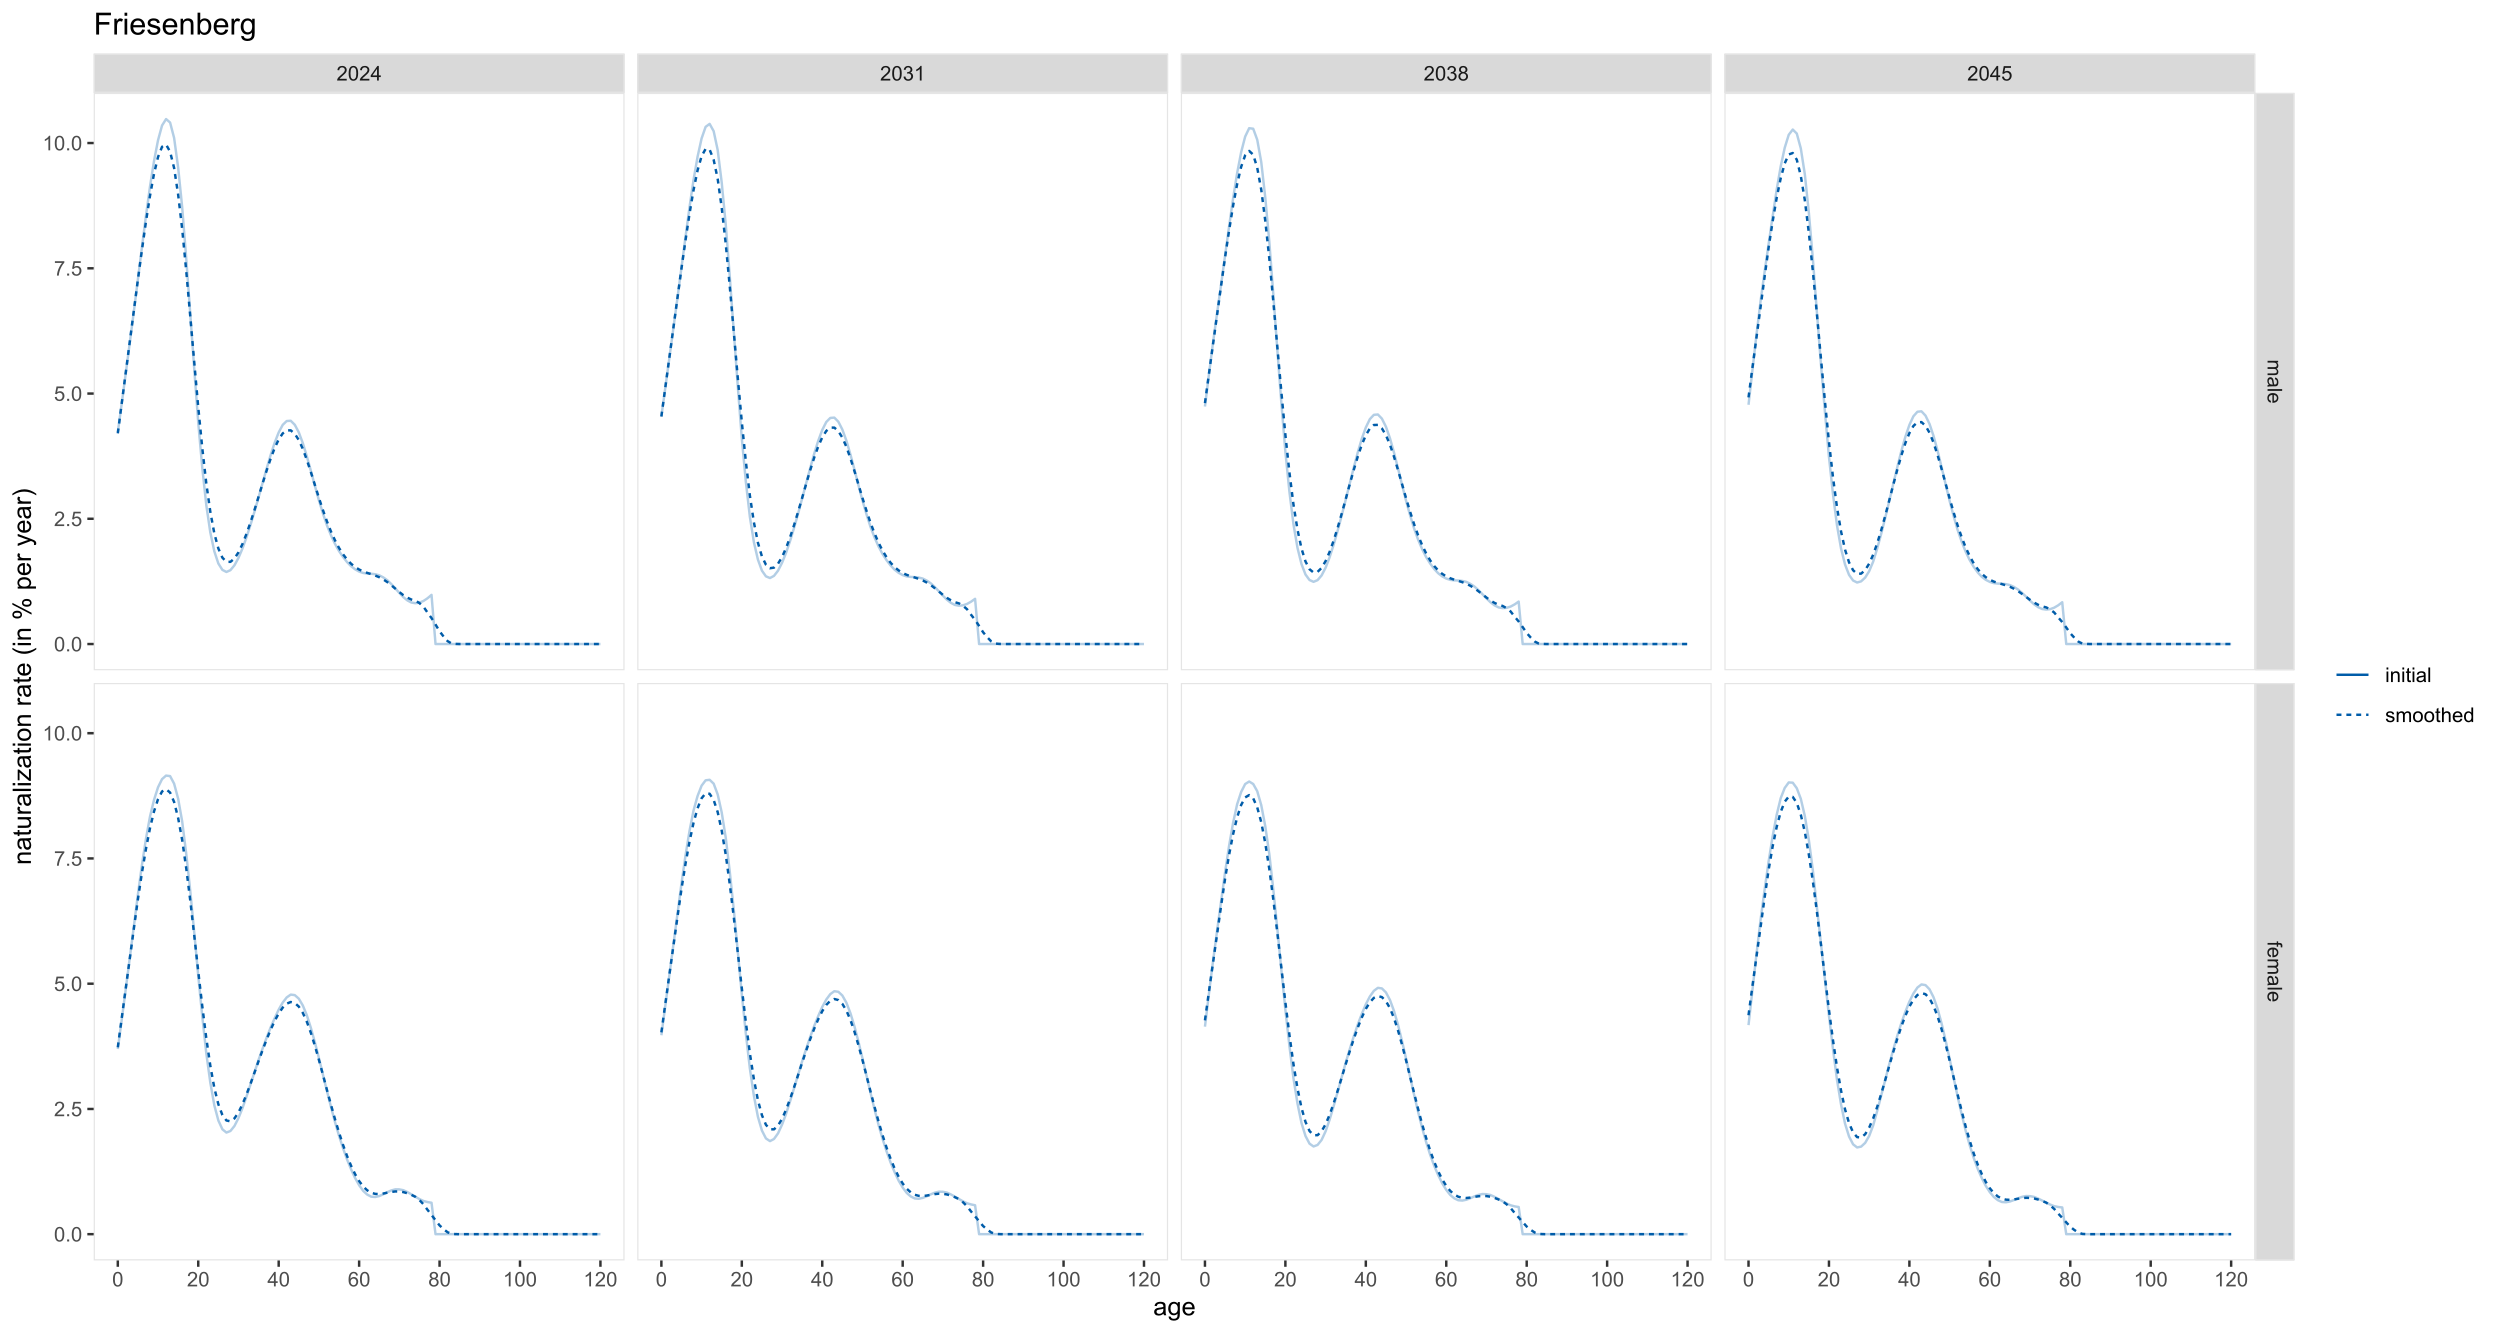 <?xml version="1.0" encoding="UTF-8"?>
<svg xmlns="http://www.w3.org/2000/svg" xmlns:xlink="http://www.w3.org/1999/xlink" width="1080pt" height="576pt" viewBox="0 0 1080 576" version="1.1">
<defs>
<g>
<symbol overflow="visible" id="glyph0-0">
<path style="stroke:none;" d="M 1.102 0 L 1.102 -5.5 L 5.5 -5.5 L 5.5 0 Z M 1.238 -0.137 L 5.363 -0.137 L 5.363 -5.363 L 1.238 -5.363 Z M 1.238 -0.137 "/>
</symbol>
<symbol overflow="visible" id="glyph0-1">
<path style="stroke:none;" d="M 4.43 -0.742 L 4.43 0 L 0.266 0 C 0.258 -0.188 0.289 -0.367 0.355 -0.539 C 0.461 -0.82 0.629 -1.098 0.863 -1.375 C 1.094 -1.648 1.434 -1.965 1.879 -2.328 C 2.562 -2.887 3.023 -3.332 3.266 -3.664 C 3.5 -3.988 3.621 -4.301 3.625 -4.594 C 3.621 -4.898 3.512 -5.156 3.297 -5.367 C 3.074 -5.578 2.789 -5.684 2.441 -5.684 C 2.066 -5.684 1.77 -5.57 1.547 -5.348 C 1.32 -5.125 1.207 -4.816 1.207 -4.422 L 0.414 -4.504 C 0.465 -5.094 0.668 -5.543 1.027 -5.855 C 1.379 -6.164 1.855 -6.32 2.457 -6.324 C 3.059 -6.32 3.539 -6.152 3.891 -5.82 C 4.242 -5.484 4.418 -5.07 4.422 -4.578 C 4.418 -4.32 4.367 -4.074 4.266 -3.832 C 4.164 -3.59 3.992 -3.332 3.754 -3.062 C 3.512 -2.793 3.113 -2.426 2.562 -1.957 C 2.094 -1.566 1.797 -1.301 1.664 -1.16 C 1.531 -1.02 1.422 -0.879 1.34 -0.742 Z M 4.43 -0.742 "/>
</symbol>
<symbol overflow="visible" id="glyph0-2">
<path style="stroke:none;" d="M 0.367 -3.105 C 0.363 -3.848 0.438 -4.445 0.594 -4.902 C 0.742 -5.355 0.973 -5.707 1.277 -5.953 C 1.578 -6.199 1.957 -6.32 2.418 -6.324 C 2.754 -6.32 3.051 -6.254 3.309 -6.121 C 3.562 -5.984 3.773 -5.789 3.938 -5.531 C 4.102 -5.273 4.23 -4.961 4.328 -4.594 C 4.422 -4.227 4.469 -3.73 4.473 -3.105 C 4.469 -2.367 4.395 -1.77 4.242 -1.316 C 4.09 -0.859 3.863 -0.508 3.562 -0.262 C 3.258 -0.016 2.875 0.105 2.418 0.109 C 1.809 0.105 1.332 -0.109 0.988 -0.547 C 0.57 -1.066 0.363 -1.922 0.367 -3.105 Z M 1.16 -3.105 C 1.16 -2.07 1.281 -1.379 1.523 -1.039 C 1.766 -0.695 2.062 -0.527 2.418 -0.527 C 2.773 -0.527 3.074 -0.699 3.316 -1.043 C 3.559 -1.387 3.68 -2.074 3.68 -3.105 C 3.68 -4.145 3.559 -4.832 3.316 -5.172 C 3.074 -5.512 2.77 -5.684 2.41 -5.684 C 2.051 -5.684 1.77 -5.531 1.559 -5.234 C 1.293 -4.844 1.16 -4.137 1.16 -3.105 Z M 1.16 -3.105 "/>
</symbol>
<symbol overflow="visible" id="glyph0-3">
<path style="stroke:none;" d="M 2.844 0 L 2.844 -1.508 L 0.113 -1.508 L 0.113 -2.219 L 2.988 -6.301 L 3.617 -6.301 L 3.617 -2.219 L 4.469 -2.219 L 4.469 -1.508 L 3.617 -1.508 L 3.617 0 Z M 2.844 -2.219 L 2.844 -5.059 L 0.871 -2.219 Z M 2.844 -2.219 "/>
</symbol>
<symbol overflow="visible" id="glyph0-4">
<path style="stroke:none;" d="M 0.371 -1.664 L 1.145 -1.766 C 1.23 -1.324 1.383 -1.008 1.598 -0.816 C 1.809 -0.621 2.066 -0.527 2.375 -0.527 C 2.734 -0.527 3.043 -0.652 3.297 -0.906 C 3.547 -1.156 3.672 -1.469 3.676 -1.844 C 3.672 -2.195 3.555 -2.488 3.324 -2.719 C 3.09 -2.949 2.797 -3.062 2.441 -3.066 C 2.293 -3.062 2.109 -3.035 1.895 -2.98 L 1.98 -3.66 C 2.031 -3.652 2.07 -3.648 2.105 -3.652 C 2.434 -3.648 2.73 -3.734 2.996 -3.91 C 3.254 -4.078 3.387 -4.344 3.391 -4.703 C 3.387 -4.984 3.289 -5.219 3.102 -5.406 C 2.906 -5.59 2.66 -5.684 2.359 -5.688 C 2.055 -5.684 1.805 -5.59 1.605 -5.402 C 1.402 -5.215 1.273 -4.93 1.219 -4.555 L 0.445 -4.691 C 0.539 -5.207 0.754 -5.609 1.09 -5.895 C 1.426 -6.18 1.844 -6.32 2.344 -6.324 C 2.688 -6.32 3.004 -6.246 3.293 -6.102 C 3.582 -5.953 3.801 -5.754 3.953 -5.5 C 4.105 -5.242 4.184 -4.973 4.184 -4.688 C 4.184 -4.414 4.109 -4.164 3.965 -3.945 C 3.816 -3.719 3.602 -3.543 3.316 -3.41 C 3.688 -3.324 3.977 -3.145 4.184 -2.875 C 4.391 -2.602 4.492 -2.262 4.496 -1.859 C 4.492 -1.305 4.293 -0.84 3.895 -0.461 C 3.492 -0.078 2.984 0.109 2.371 0.113 C 1.816 0.109 1.355 -0.051 0.992 -0.379 C 0.625 -0.707 0.418 -1.137 0.371 -1.664 Z M 0.371 -1.664 "/>
</symbol>
<symbol overflow="visible" id="glyph0-5">
<path style="stroke:none;" d="M 3.277 0 L 2.504 0 L 2.504 -4.93 C 2.316 -4.75 2.074 -4.574 1.773 -4.395 C 1.469 -4.215 1.195 -4.082 0.957 -3.996 L 0.957 -4.742 C 1.387 -4.941 1.766 -5.188 2.09 -5.48 C 2.414 -5.77 2.645 -6.051 2.781 -6.324 L 3.277 -6.324 Z M 3.277 0 "/>
</symbol>
<symbol overflow="visible" id="glyph0-6">
<path style="stroke:none;" d="M 1.555 -3.418 C 1.23 -3.531 0.992 -3.699 0.84 -3.918 C 0.684 -4.133 0.609 -4.395 0.609 -4.699 C 0.609 -5.156 0.773 -5.539 1.102 -5.855 C 1.43 -6.164 1.867 -6.32 2.418 -6.324 C 2.969 -6.32 3.41 -6.16 3.746 -5.844 C 4.078 -5.523 4.246 -5.137 4.25 -4.68 C 4.246 -4.387 4.172 -4.133 4.02 -3.918 C 3.863 -3.699 3.629 -3.531 3.32 -3.418 C 3.707 -3.285 4 -3.082 4.203 -2.805 C 4.402 -2.52 4.504 -2.184 4.508 -1.801 C 4.504 -1.258 4.312 -0.805 3.934 -0.441 C 3.551 -0.074 3.051 0.105 2.434 0.109 C 1.809 0.105 1.309 -0.074 0.926 -0.441 C 0.543 -0.809 0.352 -1.27 0.355 -1.82 C 0.352 -2.23 0.457 -2.574 0.668 -2.852 C 0.875 -3.125 1.168 -3.312 1.555 -3.418 Z M 1.402 -4.727 C 1.398 -4.426 1.496 -4.184 1.688 -3.996 C 1.879 -3.805 2.129 -3.707 2.438 -3.711 C 2.734 -3.707 2.977 -3.801 3.168 -3.992 C 3.355 -4.176 3.449 -4.406 3.453 -4.684 C 3.449 -4.965 3.352 -5.203 3.16 -5.398 C 2.961 -5.586 2.719 -5.684 2.43 -5.688 C 2.129 -5.684 1.883 -5.59 1.691 -5.402 C 1.496 -5.215 1.398 -4.988 1.402 -4.727 Z M 1.152 -1.816 C 1.148 -1.598 1.199 -1.383 1.309 -1.176 C 1.41 -0.969 1.566 -0.809 1.773 -0.695 C 1.98 -0.582 2.203 -0.527 2.441 -0.527 C 2.809 -0.527 3.113 -0.645 3.355 -0.883 C 3.594 -1.121 3.715 -1.426 3.719 -1.793 C 3.715 -2.164 3.59 -2.469 3.344 -2.715 C 3.094 -2.957 2.785 -3.082 2.414 -3.082 C 2.051 -3.082 1.75 -2.961 1.512 -2.719 C 1.27 -2.477 1.148 -2.176 1.152 -1.816 Z M 1.152 -1.816 "/>
</symbol>
<symbol overflow="visible" id="glyph0-7">
<path style="stroke:none;" d="M 0.367 -1.648 L 1.176 -1.719 C 1.234 -1.32 1.375 -1.023 1.594 -0.824 C 1.812 -0.625 2.078 -0.527 2.391 -0.527 C 2.762 -0.527 3.074 -0.668 3.336 -0.949 C 3.59 -1.23 3.719 -1.602 3.723 -2.066 C 3.719 -2.504 3.594 -2.852 3.348 -3.109 C 3.098 -3.363 2.773 -3.492 2.375 -3.492 C 2.125 -3.492 1.902 -3.434 1.703 -3.32 C 1.5 -3.207 1.344 -3.062 1.23 -2.883 L 0.504 -2.977 L 1.113 -6.215 L 4.246 -6.215 L 4.246 -5.473 L 1.73 -5.473 L 1.391 -3.781 C 1.766 -4.039 2.164 -4.172 2.582 -4.176 C 3.129 -4.172 3.594 -3.98 3.973 -3.605 C 4.352 -3.223 4.539 -2.734 4.543 -2.137 C 4.539 -1.562 4.375 -1.07 4.043 -0.656 C 3.637 -0.148 3.086 0.105 2.391 0.109 C 1.816 0.105 1.348 -0.051 0.984 -0.371 C 0.621 -0.691 0.414 -1.117 0.367 -1.648 Z M 0.367 -1.648 "/>
</symbol>
<symbol overflow="visible" id="glyph0-8">
<path style="stroke:none;" d="M 4.379 -4.758 L 3.609 -4.695 C 3.539 -4.996 3.441 -5.219 3.316 -5.359 C 3.105 -5.574 2.848 -5.684 2.543 -5.688 C 2.297 -5.684 2.078 -5.617 1.895 -5.484 C 1.648 -5.305 1.457 -5.043 1.32 -4.703 C 1.176 -4.363 1.105 -3.879 1.102 -3.25 C 1.285 -3.531 1.512 -3.742 1.781 -3.879 C 2.051 -4.016 2.332 -4.082 2.629 -4.086 C 3.141 -4.082 3.578 -3.895 3.945 -3.516 C 4.305 -3.137 4.488 -2.645 4.492 -2.047 C 4.488 -1.648 4.402 -1.281 4.234 -0.941 C 4.062 -0.602 3.828 -0.34 3.531 -0.16 C 3.23 0.02 2.895 0.105 2.52 0.109 C 1.871 0.105 1.344 -0.129 0.941 -0.602 C 0.531 -1.074 0.328 -1.855 0.332 -2.949 C 0.328 -4.16 0.551 -5.047 1.004 -5.602 C 1.395 -6.082 1.926 -6.32 2.59 -6.324 C 3.086 -6.32 3.492 -6.184 3.809 -5.906 C 4.125 -5.629 4.312 -5.246 4.379 -4.758 Z M 1.219 -2.039 C 1.219 -1.773 1.273 -1.516 1.387 -1.273 C 1.5 -1.027 1.66 -0.844 1.863 -0.719 C 2.066 -0.59 2.277 -0.527 2.504 -0.527 C 2.828 -0.527 3.109 -0.656 3.348 -0.922 C 3.578 -1.184 3.695 -1.543 3.699 -2 C 3.695 -2.43 3.582 -2.773 3.352 -3.027 C 3.117 -3.273 2.824 -3.398 2.477 -3.402 C 2.121 -3.398 1.824 -3.273 1.582 -3.027 C 1.34 -2.773 1.219 -2.445 1.219 -2.039 Z M 1.219 -2.039 "/>
</symbol>
<symbol overflow="visible" id="glyph0-9">
<path style="stroke:none;" d="M 0.801 0 L 0.801 -0.883 L 1.68 -0.883 L 1.68 0 Z M 0.801 0 "/>
</symbol>
<symbol overflow="visible" id="glyph0-10">
<path style="stroke:none;" d="M 0.418 -5.473 L 0.418 -6.219 L 4.496 -6.219 L 4.496 -5.617 C 4.09 -5.188 3.691 -4.621 3.301 -3.914 C 2.902 -3.203 2.602 -2.473 2.391 -1.73 C 2.234 -1.199 2.133 -0.625 2.094 0 L 1.297 0 C 1.305 -0.492 1.402 -1.09 1.59 -1.793 C 1.773 -2.496 2.043 -3.172 2.391 -3.824 C 2.738 -4.477 3.109 -5.027 3.504 -5.473 Z M 0.418 -5.473 "/>
</symbol>
<symbol overflow="visible" id="glyph0-11">
<path style="stroke:none;" d="M 0.586 -5.41 L 0.586 -6.301 L 1.359 -6.301 L 1.359 -5.41 Z M 0.586 0 L 0.586 -4.562 L 1.359 -4.562 L 1.359 0 Z M 0.586 0 "/>
</symbol>
<symbol overflow="visible" id="glyph0-12">
<path style="stroke:none;" d="M 0.578 0 L 0.578 -4.562 L 1.277 -4.562 L 1.277 -3.914 C 1.609 -4.414 2.09 -4.664 2.727 -4.668 C 3 -4.664 3.254 -4.613 3.484 -4.52 C 3.715 -4.418 3.887 -4.289 4.004 -4.129 C 4.113 -3.969 4.195 -3.777 4.246 -3.559 C 4.273 -3.41 4.289 -3.16 4.289 -2.805 L 4.289 0 L 3.516 0 L 3.516 -2.777 C 3.516 -3.09 3.484 -3.324 3.426 -3.484 C 3.363 -3.637 3.258 -3.762 3.105 -3.855 C 2.949 -3.949 2.77 -3.996 2.566 -3.996 C 2.234 -3.996 1.949 -3.891 1.711 -3.68 C 1.469 -3.469 1.348 -3.07 1.352 -2.492 L 1.352 0 Z M 0.578 0 "/>
</symbol>
<symbol overflow="visible" id="glyph0-13">
<path style="stroke:none;" d="M 2.27 -0.691 L 2.379 -0.008 C 2.16 0.039 1.965 0.059 1.797 0.059 C 1.512 0.059 1.293 0.016 1.141 -0.074 C 0.984 -0.16 0.875 -0.277 0.816 -0.422 C 0.75 -0.566 0.719 -0.871 0.723 -1.336 L 0.723 -3.961 L 0.156 -3.961 L 0.156 -4.562 L 0.723 -4.562 L 0.723 -5.695 L 1.492 -6.156 L 1.492 -4.562 L 2.27 -4.562 L 2.27 -3.961 L 1.492 -3.961 L 1.492 -1.293 C 1.488 -1.07 1.5 -0.93 1.531 -0.867 C 1.555 -0.805 1.602 -0.754 1.664 -0.715 C 1.727 -0.676 1.812 -0.656 1.93 -0.66 C 2.012 -0.656 2.125 -0.668 2.27 -0.691 Z M 2.27 -0.691 "/>
</symbol>
<symbol overflow="visible" id="glyph0-14">
<path style="stroke:none;" d="M 3.559 -0.562 C 3.27 -0.32 2.996 -0.148 2.73 -0.047 C 2.465 0.051 2.18 0.098 1.879 0.102 C 1.375 0.098 0.988 -0.02 0.719 -0.266 C 0.449 -0.508 0.316 -0.82 0.316 -1.203 C 0.316 -1.422 0.367 -1.629 0.469 -1.816 C 0.57 -2 0.703 -2.148 0.871 -2.262 C 1.031 -2.371 1.215 -2.453 1.426 -2.516 C 1.574 -2.551 1.805 -2.59 2.113 -2.629 C 2.734 -2.703 3.195 -2.793 3.492 -2.895 C 3.492 -3 3.492 -3.066 3.496 -3.098 C 3.492 -3.41 3.418 -3.633 3.277 -3.766 C 3.074 -3.938 2.781 -4.023 2.398 -4.027 C 2.031 -4.023 1.762 -3.961 1.59 -3.836 C 1.414 -3.707 1.289 -3.48 1.207 -3.16 L 0.453 -3.262 C 0.516 -3.582 0.629 -3.844 0.789 -4.043 C 0.945 -4.242 1.172 -4.395 1.473 -4.504 C 1.77 -4.609 2.117 -4.664 2.508 -4.668 C 2.898 -4.664 3.215 -4.617 3.457 -4.527 C 3.699 -4.434 3.879 -4.32 3.996 -4.184 C 4.109 -4.043 4.188 -3.867 4.238 -3.656 C 4.258 -3.523 4.27 -3.285 4.273 -2.945 L 4.273 -1.914 C 4.27 -1.191 4.289 -0.734 4.324 -0.547 C 4.355 -0.352 4.418 -0.172 4.52 0 L 3.711 0 C 3.629 -0.16 3.578 -0.348 3.559 -0.562 Z M 3.492 -2.289 C 3.211 -2.172 2.789 -2.074 2.23 -2 C 1.91 -1.949 1.684 -1.898 1.555 -1.844 C 1.422 -1.785 1.32 -1.699 1.25 -1.59 C 1.176 -1.477 1.141 -1.355 1.145 -1.227 C 1.141 -1.016 1.219 -0.844 1.379 -0.707 C 1.531 -0.57 1.762 -0.504 2.062 -0.504 C 2.359 -0.504 2.621 -0.566 2.855 -0.699 C 3.086 -0.824 3.258 -1.004 3.367 -1.234 C 3.449 -1.406 3.492 -1.664 3.492 -2.008 Z M 3.492 -2.289 "/>
</symbol>
<symbol overflow="visible" id="glyph0-15">
<path style="stroke:none;" d="M 0.562 0 L 0.562 -6.301 L 1.336 -6.301 L 1.336 0 Z M 0.562 0 "/>
</symbol>
<symbol overflow="visible" id="glyph0-16">
<path style="stroke:none;" d="M 0.27 -1.363 L 1.035 -1.484 C 1.078 -1.172 1.199 -0.938 1.395 -0.777 C 1.59 -0.609 1.863 -0.527 2.219 -0.531 C 2.57 -0.527 2.832 -0.602 3.008 -0.75 C 3.176 -0.895 3.262 -1.062 3.266 -1.258 C 3.262 -1.43 3.188 -1.566 3.039 -1.672 C 2.93 -1.734 2.664 -1.824 2.246 -1.934 C 1.676 -2.074 1.285 -2.195 1.066 -2.305 C 0.848 -2.406 0.68 -2.551 0.566 -2.738 C 0.453 -2.918 0.398 -3.125 0.398 -3.352 C 0.398 -3.555 0.445 -3.742 0.539 -3.914 C 0.633 -4.086 0.758 -4.23 0.918 -4.348 C 1.039 -4.434 1.203 -4.508 1.41 -4.574 C 1.617 -4.633 1.84 -4.664 2.078 -4.668 C 2.434 -4.664 2.75 -4.613 3.023 -4.512 C 3.293 -4.406 3.492 -4.266 3.621 -4.09 C 3.75 -3.914 3.84 -3.68 3.891 -3.387 L 3.133 -3.281 C 3.098 -3.516 2.996 -3.699 2.832 -3.832 C 2.664 -3.965 2.434 -4.031 2.137 -4.031 C 1.777 -4.031 1.523 -3.973 1.375 -3.855 C 1.223 -3.738 1.148 -3.598 1.148 -3.441 C 1.148 -3.34 1.18 -3.25 1.242 -3.172 C 1.305 -3.086 1.402 -3.02 1.539 -2.965 C 1.613 -2.934 1.84 -2.867 2.223 -2.766 C 2.766 -2.617 3.148 -2.496 3.367 -2.406 C 3.582 -2.312 3.75 -2.176 3.875 -2 C 3.996 -1.82 4.059 -1.602 4.062 -1.34 C 4.059 -1.078 3.984 -0.836 3.836 -0.609 C 3.684 -0.383 3.465 -0.207 3.184 -0.082 C 2.895 0.039 2.574 0.098 2.223 0.102 C 1.625 0.098 1.172 -0.02 0.863 -0.266 C 0.551 -0.508 0.355 -0.875 0.27 -1.363 Z M 0.27 -1.363 "/>
</symbol>
<symbol overflow="visible" id="glyph0-17">
<path style="stroke:none;" d="M 0.578 0 L 0.578 -4.562 L 1.273 -4.562 L 1.273 -3.922 C 1.414 -4.141 1.605 -4.32 1.844 -4.461 C 2.078 -4.594 2.348 -4.664 2.656 -4.668 C 2.992 -4.664 3.27 -4.594 3.488 -4.457 C 3.699 -4.312 3.852 -4.117 3.945 -3.867 C 4.301 -4.398 4.773 -4.664 5.355 -4.668 C 5.805 -4.664 6.148 -4.539 6.395 -4.289 C 6.637 -4.039 6.762 -3.652 6.762 -3.133 L 6.762 0 L 5.996 0 L 5.996 -2.875 C 5.992 -3.184 5.969 -3.406 5.918 -3.543 C 5.867 -3.676 5.773 -3.785 5.645 -3.871 C 5.512 -3.953 5.359 -3.996 5.184 -3.996 C 4.859 -3.996 4.594 -3.887 4.383 -3.676 C 4.172 -3.457 4.066 -3.117 4.066 -2.652 L 4.066 0 L 3.293 0 L 3.293 -2.965 C 3.293 -3.309 3.227 -3.566 3.102 -3.738 C 2.973 -3.91 2.77 -3.996 2.484 -3.996 C 2.266 -3.996 2.062 -3.938 1.879 -3.824 C 1.691 -3.707 1.559 -3.539 1.477 -3.32 C 1.391 -3.098 1.348 -2.781 1.352 -2.367 L 1.352 0 Z M 0.578 0 "/>
</symbol>
<symbol overflow="visible" id="glyph0-18">
<path style="stroke:none;" d="M 0.293 -2.281 C 0.293 -3.125 0.527 -3.754 0.996 -4.16 C 1.387 -4.496 1.863 -4.664 2.434 -4.668 C 3.059 -4.664 3.57 -4.457 3.969 -4.051 C 4.363 -3.637 4.562 -3.07 4.566 -2.348 C 4.562 -1.758 4.477 -1.297 4.301 -0.961 C 4.125 -0.625 3.867 -0.363 3.535 -0.176 C 3.195 0.008 2.828 0.098 2.434 0.102 C 1.789 0.098 1.273 -0.102 0.883 -0.512 C 0.488 -0.918 0.293 -1.508 0.293 -2.281 Z M 1.086 -2.281 C 1.082 -1.695 1.211 -1.258 1.469 -0.969 C 1.723 -0.672 2.043 -0.527 2.434 -0.531 C 2.812 -0.527 3.133 -0.672 3.391 -0.969 C 3.645 -1.258 3.773 -1.707 3.773 -2.309 C 3.773 -2.871 3.645 -3.297 3.387 -3.59 C 3.129 -3.879 2.809 -4.023 2.434 -4.027 C 2.043 -4.023 1.723 -3.879 1.469 -3.594 C 1.211 -3.301 1.082 -2.863 1.086 -2.281 Z M 1.086 -2.281 "/>
</symbol>
<symbol overflow="visible" id="glyph0-19">
<path style="stroke:none;" d="M 0.578 0 L 0.578 -6.301 L 1.352 -6.301 L 1.352 -4.039 C 1.711 -4.453 2.168 -4.664 2.719 -4.668 C 3.055 -4.664 3.348 -4.598 3.602 -4.465 C 3.848 -4.332 4.027 -4.148 4.137 -3.914 C 4.242 -3.68 4.293 -3.336 4.297 -2.891 L 4.297 0 L 3.523 0 L 3.523 -2.891 C 3.52 -3.273 3.438 -3.555 3.27 -3.734 C 3.102 -3.906 2.863 -3.996 2.562 -4 C 2.328 -3.996 2.113 -3.938 1.914 -3.82 C 1.711 -3.703 1.566 -3.543 1.48 -3.34 C 1.391 -3.137 1.348 -2.855 1.352 -2.496 L 1.352 0 Z M 0.578 0 "/>
</symbol>
<symbol overflow="visible" id="glyph0-20">
<path style="stroke:none;" d="M 3.703 -1.469 L 4.504 -1.371 C 4.375 -0.902 4.141 -0.539 3.801 -0.285 C 3.461 -0.027 3.027 0.098 2.496 0.102 C 1.828 0.098 1.297 -0.102 0.906 -0.512 C 0.512 -0.918 0.316 -1.496 0.32 -2.242 C 0.316 -3.008 0.516 -3.605 0.914 -4.031 C 1.309 -4.453 1.82 -4.664 2.453 -4.668 C 3.059 -4.664 3.555 -4.457 3.945 -4.043 C 4.328 -3.629 4.523 -3.043 4.527 -2.289 C 4.523 -2.242 4.523 -2.176 4.523 -2.086 L 1.121 -2.086 C 1.145 -1.582 1.289 -1.195 1.547 -0.93 C 1.801 -0.66 2.117 -0.527 2.5 -0.531 C 2.781 -0.527 3.023 -0.602 3.227 -0.754 C 3.426 -0.902 3.586 -1.141 3.703 -1.469 Z M 1.164 -2.719 L 3.711 -2.719 C 3.672 -3.102 3.578 -3.387 3.422 -3.582 C 3.172 -3.879 2.852 -4.031 2.461 -4.031 C 2.105 -4.031 1.805 -3.91 1.566 -3.672 C 1.32 -3.434 1.188 -3.117 1.164 -2.719 Z M 1.164 -2.719 "/>
</symbol>
<symbol overflow="visible" id="glyph0-21">
<path style="stroke:none;" d="M 3.539 0 L 3.539 -0.574 C 3.25 -0.125 2.824 0.098 2.266 0.102 C 1.898 0.098 1.562 0 1.262 -0.199 C 0.953 -0.398 0.719 -0.676 0.551 -1.039 C 0.383 -1.395 0.297 -1.809 0.301 -2.277 C 0.297 -2.73 0.375 -3.145 0.527 -3.516 C 0.68 -3.887 0.906 -4.172 1.211 -4.371 C 1.512 -4.566 1.852 -4.664 2.23 -4.668 C 2.5 -4.664 2.746 -4.605 2.965 -4.492 C 3.18 -4.375 3.352 -4.223 3.488 -4.039 L 3.488 -6.301 L 4.258 -6.301 L 4.258 0 Z M 1.094 -2.277 C 1.09 -1.691 1.215 -1.254 1.465 -0.965 C 1.711 -0.672 2 -0.527 2.336 -0.531 C 2.672 -0.527 2.961 -0.664 3.199 -0.945 C 3.434 -1.219 3.551 -1.641 3.555 -2.211 C 3.551 -2.832 3.43 -3.293 3.191 -3.586 C 2.949 -3.879 2.652 -4.023 2.305 -4.027 C 1.957 -4.023 1.672 -3.883 1.441 -3.605 C 1.207 -3.32 1.09 -2.879 1.094 -2.277 Z M 1.094 -2.277 "/>
</symbol>
<symbol overflow="visible" id="glyph1-0">
<path style="stroke:none;" d="M 0 1.102 L 5.5 1.102 L 5.5 5.5 L 0 5.5 Z M 0.137 1.238 L 0.137 5.363 L 5.363 5.363 L 5.363 1.238 Z M 0.137 1.238 "/>
</symbol>
<symbol overflow="visible" id="glyph1-1">
<path style="stroke:none;" d="M 0 0.578 L 4.562 0.578 L 4.562 1.273 L 3.922 1.273 C 4.141 1.414 4.32 1.605 4.461 1.844 C 4.594 2.078 4.664 2.348 4.668 2.656 C 4.664 2.992 4.594 3.27 4.457 3.488 C 4.312 3.699 4.117 3.852 3.867 3.945 C 4.398 4.301 4.664 4.773 4.668 5.355 C 4.664 5.805 4.539 6.148 4.289 6.395 C 4.039 6.637 3.652 6.762 3.133 6.762 L 0 6.762 L 0 5.996 L 2.875 5.996 C 3.184 5.992 3.406 5.969 3.543 5.918 C 3.676 5.867 3.785 5.773 3.871 5.645 C 3.953 5.512 3.996 5.359 3.996 5.184 C 3.996 4.859 3.887 4.594 3.676 4.383 C 3.457 4.172 3.117 4.066 2.652 4.066 L 0 4.066 L 0 3.293 L 2.965 3.293 C 3.309 3.293 3.566 3.227 3.738 3.102 C 3.91 2.973 3.996 2.77 3.996 2.484 C 3.996 2.266 3.938 2.062 3.824 1.879 C 3.707 1.691 3.539 1.559 3.32 1.477 C 3.098 1.391 2.781 1.348 2.367 1.352 L 0 1.352 Z M 0 0.578 "/>
</symbol>
<symbol overflow="visible" id="glyph1-2">
<path style="stroke:none;" d="M 0.562 3.559 C 0.32 3.27 0.148 2.996 0.047 2.73 C -0.051 2.465 -0.098 2.18 -0.102 1.879 C -0.098 1.375 0.02 0.988 0.266 0.719 C 0.508 0.449 0.82 0.316 1.203 0.316 C 1.422 0.316 1.629 0.367 1.816 0.469 C 2 0.57 2.148 0.703 2.262 0.867 C 2.371 1.031 2.453 1.215 2.516 1.426 C 2.551 1.574 2.59 1.805 2.629 2.113 C 2.703 2.734 2.793 3.195 2.895 3.492 C 3 3.492 3.066 3.492 3.098 3.496 C 3.41 3.492 3.633 3.418 3.766 3.277 C 3.938 3.074 4.023 2.781 4.027 2.398 C 4.023 2.031 3.961 1.762 3.836 1.59 C 3.707 1.414 3.48 1.289 3.16 1.207 L 3.262 0.449 C 3.582 0.516 3.844 0.629 4.043 0.789 C 4.242 0.945 4.395 1.172 4.504 1.473 C 4.609 1.77 4.664 2.117 4.668 2.508 C 4.664 2.898 4.617 3.215 4.527 3.457 C 4.434 3.699 4.32 3.879 4.184 3.996 C 4.043 4.109 3.867 4.188 3.656 4.238 C 3.523 4.258 3.285 4.27 2.945 4.273 L 1.914 4.273 C 1.191 4.27 0.734 4.289 0.547 4.324 C 0.352 4.355 0.172 4.418 0 4.52 L 0 3.711 C 0.16 3.629 0.348 3.578 0.562 3.559 Z M 2.289 3.492 C 2.172 3.211 2.074 2.789 2 2.23 C 1.949 1.91 1.898 1.684 1.844 1.555 C 1.785 1.422 1.699 1.32 1.59 1.25 C 1.477 1.176 1.355 1.141 1.227 1.145 C 1.016 1.141 0.844 1.219 0.707 1.379 C 0.57 1.531 0.504 1.762 0.504 2.062 C 0.504 2.359 0.566 2.621 0.699 2.855 C 0.824 3.086 1.004 3.258 1.234 3.367 C 1.406 3.449 1.664 3.492 2.008 3.492 Z M 2.289 3.492 "/>
</symbol>
<symbol overflow="visible" id="glyph1-3">
<path style="stroke:none;" d="M 0 0.562 L 6.301 0.562 L 6.301 1.336 L 0 1.336 Z M 0 0.562 "/>
</symbol>
<symbol overflow="visible" id="glyph1-4">
<path style="stroke:none;" d="M 1.469 3.703 L 1.371 4.504 C 0.902 4.375 0.539 4.141 0.285 3.801 C 0.027 3.461 -0.098 3.027 -0.102 2.496 C -0.098 1.828 0.102 1.297 0.512 0.906 C 0.918 0.512 1.496 0.316 2.242 0.32 C 3.008 0.316 3.605 0.516 4.031 0.914 C 4.453 1.309 4.664 1.82 4.668 2.453 C 4.664 3.059 4.457 3.555 4.043 3.945 C 3.629 4.328 3.043 4.523 2.289 4.527 C 2.242 4.523 2.176 4.523 2.086 4.523 L 2.086 1.121 C 1.582 1.145 1.195 1.289 0.93 1.547 C 0.66 1.801 0.527 2.117 0.531 2.5 C 0.527 2.781 0.602 3.023 0.754 3.227 C 0.902 3.426 1.141 3.586 1.469 3.703 Z M 2.719 1.164 L 2.719 3.711 C 3.102 3.672 3.387 3.578 3.582 3.422 C 3.879 3.172 4.031 2.852 4.031 2.461 C 4.031 2.105 3.91 1.805 3.672 1.566 C 3.434 1.32 3.117 1.188 2.719 1.164 Z M 2.719 1.164 "/>
</symbol>
<symbol overflow="visible" id="glyph1-5">
<path style="stroke:none;" d="M 0 0.766 L 3.961 0.766 L 3.961 0.082 L 4.562 0.082 L 4.562 0.766 L 5.047 0.766 C 5.352 0.762 5.582 0.789 5.73 0.848 C 5.93 0.918 6.09 1.047 6.219 1.238 C 6.34 1.422 6.402 1.688 6.406 2.027 C 6.402 2.246 6.379 2.484 6.328 2.75 L 5.656 2.633 C 5.68 2.469 5.695 2.32 5.699 2.18 C 5.695 1.941 5.645 1.773 5.547 1.68 C 5.445 1.582 5.258 1.535 4.984 1.535 L 4.562 1.535 L 4.562 2.422 L 3.961 2.422 L 3.961 1.535 L 0 1.535 Z M 0 0.766 "/>
</symbol>
<symbol overflow="visible" id="glyph2-0">
<path style="stroke:none;" d="M 1.375 0 L 1.375 -6.875 L 6.875 -6.875 L 6.875 0 Z M 1.547 -0.172 L 6.703 -0.172 L 6.703 -6.703 L 1.547 -6.703 Z M 1.547 -0.172 "/>
</symbol>
<symbol overflow="visible" id="glyph2-1">
<path style="stroke:none;" d="M 4.445 -0.703 C 4.086 -0.398 3.742 -0.184 3.414 -0.059 C 3.082 0.066 2.727 0.129 2.348 0.129 C 1.719 0.129 1.238 -0.023 0.902 -0.328 C 0.566 -0.633 0.398 -1.023 0.398 -1.504 C 0.398 -1.781 0.461 -2.035 0.586 -2.27 C 0.711 -2.496 0.875 -2.684 1.086 -2.824 C 1.289 -2.965 1.523 -3.07 1.781 -3.141 C 1.969 -3.191 2.254 -3.238 2.641 -3.289 C 3.418 -3.375 3.992 -3.488 4.367 -3.621 C 4.367 -3.754 4.371 -3.836 4.371 -3.871 C 4.371 -4.266 4.277 -4.543 4.098 -4.703 C 3.848 -4.918 3.48 -5.027 2.996 -5.031 C 2.539 -5.027 2.203 -4.949 1.988 -4.793 C 1.77 -4.633 1.609 -4.352 1.508 -3.949 L 0.562 -4.078 C 0.648 -4.48 0.789 -4.805 0.988 -5.055 C 1.184 -5.301 1.469 -5.492 1.844 -5.629 C 2.215 -5.762 2.645 -5.828 3.137 -5.832 C 3.621 -5.828 4.02 -5.773 4.324 -5.66 C 4.629 -5.543 4.852 -5.398 4.996 -5.227 C 5.137 -5.055 5.238 -4.836 5.297 -4.57 C 5.328 -4.406 5.344 -4.109 5.344 -3.68 L 5.344 -2.391 C 5.344 -1.492 5.363 -0.922 5.406 -0.684 C 5.445 -0.445 5.527 -0.219 5.648 0 L 4.641 0 C 4.539 -0.199 4.473 -0.434 4.445 -0.703 Z M 4.367 -2.863 C 4.012 -2.719 3.488 -2.598 2.789 -2.496 C 2.391 -2.438 2.105 -2.371 1.941 -2.301 C 1.773 -2.227 1.648 -2.121 1.562 -1.988 C 1.473 -1.848 1.43 -1.695 1.43 -1.531 C 1.43 -1.27 1.527 -1.055 1.723 -0.887 C 1.918 -0.711 2.203 -0.625 2.578 -0.629 C 2.949 -0.625 3.277 -0.707 3.57 -0.871 C 3.859 -1.031 4.074 -1.254 4.211 -1.543 C 4.312 -1.754 4.363 -2.078 4.367 -2.508 Z M 4.367 -2.863 "/>
</symbol>
<symbol overflow="visible" id="glyph2-2">
<path style="stroke:none;" d="M 0.547 0.473 L 1.488 0.613 C 1.527 0.898 1.637 1.109 1.816 1.246 C 2.055 1.422 2.379 1.512 2.797 1.516 C 3.242 1.512 3.59 1.422 3.832 1.246 C 4.074 1.062 4.238 0.812 4.328 0.492 C 4.379 0.297 4.402 -0.113 4.398 -0.746 C 3.973 -0.246 3.445 0 2.82 0 C 2.031 0 1.426 -0.281 1 -0.848 C 0.566 -1.41 0.352 -2.09 0.355 -2.883 C 0.352 -3.426 0.449 -3.926 0.648 -4.391 C 0.844 -4.848 1.129 -5.203 1.504 -5.457 C 1.875 -5.703 2.316 -5.828 2.824 -5.832 C 3.496 -5.828 4.051 -5.559 4.492 -5.016 L 4.492 -5.703 L 5.383 -5.703 L 5.383 -0.773 C 5.379 0.113 5.289 0.742 5.109 1.113 C 4.93 1.484 4.641 1.777 4.25 1.992 C 3.855 2.207 3.375 2.312 2.805 2.316 C 2.121 2.312 1.57 2.16 1.152 1.855 C 0.734 1.547 0.531 1.086 0.547 0.473 Z M 1.348 -2.953 C 1.348 -2.203 1.496 -1.656 1.793 -1.316 C 2.09 -0.969 2.461 -0.797 2.91 -0.801 C 3.352 -0.797 3.723 -0.969 4.027 -1.312 C 4.324 -1.656 4.477 -2.191 4.48 -2.922 C 4.477 -3.617 4.32 -4.145 4.016 -4.5 C 3.703 -4.852 3.332 -5.027 2.895 -5.031 C 2.465 -5.027 2.098 -4.852 1.797 -4.508 C 1.496 -4.156 1.348 -3.641 1.348 -2.953 Z M 1.348 -2.953 "/>
</symbol>
<symbol overflow="visible" id="glyph2-3">
<path style="stroke:none;" d="M 4.629 -1.836 L 5.629 -1.715 C 5.469 -1.125 5.176 -0.672 4.75 -0.352 C 4.324 -0.031 3.781 0.129 3.121 0.129 C 2.281 0.129 1.617 -0.125 1.133 -0.641 C 0.641 -1.152 0.398 -1.875 0.402 -2.805 C 0.398 -3.762 0.645 -4.504 1.145 -5.035 C 1.637 -5.562 2.277 -5.828 3.066 -5.832 C 3.824 -5.828 4.449 -5.57 4.934 -5.051 C 5.418 -4.531 5.66 -3.801 5.66 -2.863 C 5.66 -2.805 5.656 -2.719 5.656 -2.605 L 1.402 -2.605 C 1.434 -1.977 1.613 -1.496 1.934 -1.164 C 2.25 -0.828 2.645 -0.66 3.125 -0.664 C 3.477 -0.66 3.781 -0.754 4.031 -0.945 C 4.281 -1.129 4.48 -1.426 4.629 -1.836 Z M 1.457 -3.398 L 4.641 -3.398 C 4.598 -3.879 4.473 -4.238 4.273 -4.48 C 3.961 -4.852 3.562 -5.039 3.078 -5.039 C 2.629 -5.039 2.258 -4.891 1.957 -4.594 C 1.652 -4.297 1.484 -3.898 1.457 -3.398 Z M 1.457 -3.398 "/>
</symbol>
<symbol overflow="visible" id="glyph3-0">
<path style="stroke:none;" d="M 0 -1.375 L -6.875 -1.375 L -6.875 -6.875 L 0 -6.875 Z M -0.172 -1.547 L -0.172 -6.703 L -6.703 -6.703 L -6.703 -1.547 Z M -0.172 -1.547 "/>
</symbol>
<symbol overflow="visible" id="glyph3-1">
<path style="stroke:none;" d="M 0 -0.727 L -5.703 -0.727 L -5.703 -1.594 L -4.895 -1.594 C -5.516 -2.012 -5.828 -2.617 -5.832 -3.41 C -5.828 -3.754 -5.766 -4.066 -5.645 -4.355 C -5.52 -4.641 -5.359 -4.859 -5.16 -5.004 C -4.957 -5.145 -4.719 -5.242 -4.445 -5.305 C -4.266 -5.336 -3.953 -5.355 -3.508 -5.359 L 0 -5.359 L 0 -4.395 L -3.469 -4.395 C -3.863 -4.395 -4.156 -4.355 -4.352 -4.281 C -4.543 -4.203 -4.699 -4.07 -4.82 -3.879 C -4.934 -3.688 -4.992 -3.461 -4.996 -3.207 C -4.992 -2.793 -4.859 -2.438 -4.602 -2.141 C -4.336 -1.836 -3.844 -1.688 -3.117 -1.691 L 0 -1.691 Z M 0 -0.727 "/>
</symbol>
<symbol overflow="visible" id="glyph3-2">
<path style="stroke:none;" d="M -0.703 -4.445 C -0.398 -4.086 -0.184 -3.742 -0.059 -3.414 C 0.066 -3.082 0.129 -2.727 0.129 -2.348 C 0.129 -1.719 -0.023 -1.238 -0.328 -0.902 C -0.633 -0.566 -1.023 -0.398 -1.504 -0.398 C -1.781 -0.398 -2.035 -0.461 -2.27 -0.586 C -2.496 -0.711 -2.684 -0.875 -2.824 -1.086 C -2.965 -1.289 -3.07 -1.523 -3.141 -1.785 C -3.191 -1.969 -3.238 -2.254 -3.289 -2.641 C -3.375 -3.418 -3.488 -3.992 -3.621 -4.367 C -3.754 -4.367 -3.836 -4.371 -3.871 -4.371 C -4.266 -4.371 -4.543 -4.277 -4.703 -4.098 C -4.918 -3.848 -5.027 -3.48 -5.031 -2.996 C -5.027 -2.539 -4.949 -2.203 -4.793 -1.988 C -4.633 -1.77 -4.352 -1.609 -3.949 -1.508 L -4.078 -0.562 C -4.48 -0.648 -4.805 -0.789 -5.055 -0.988 C -5.301 -1.184 -5.492 -1.469 -5.629 -1.844 C -5.762 -2.215 -5.828 -2.645 -5.832 -3.137 C -5.828 -3.621 -5.773 -4.02 -5.66 -4.324 C -5.543 -4.629 -5.398 -4.852 -5.227 -4.996 C -5.055 -5.137 -4.836 -5.238 -4.57 -5.297 C -4.406 -5.328 -4.109 -5.344 -3.68 -5.344 L -2.391 -5.344 C -1.492 -5.344 -0.922 -5.363 -0.684 -5.406 C -0.445 -5.445 -0.219 -5.527 0 -5.648 L 0 -4.641 C -0.199 -4.539 -0.434 -4.473 -0.703 -4.445 Z M -2.863 -4.367 C -2.719 -4.012 -2.598 -3.488 -2.496 -2.789 C -2.438 -2.391 -2.371 -2.109 -2.301 -1.945 C -2.227 -1.781 -2.121 -1.652 -1.988 -1.562 C -1.848 -1.473 -1.695 -1.43 -1.531 -1.43 C -1.27 -1.43 -1.055 -1.527 -0.887 -1.723 C -0.711 -1.918 -0.625 -2.203 -0.629 -2.578 C -0.625 -2.949 -0.707 -3.277 -0.871 -3.57 C -1.031 -3.859 -1.254 -4.074 -1.543 -4.211 C -1.754 -4.312 -2.078 -4.363 -2.508 -4.367 Z M -2.863 -4.367 "/>
</symbol>
<symbol overflow="visible" id="glyph3-3">
<path style="stroke:none;" d="M -0.863 -2.836 L -0.012 -2.977 C 0.043 -2.703 0.07 -2.457 0.074 -2.246 C 0.07 -1.891 0.02 -1.621 -0.09 -1.43 C -0.199 -1.234 -0.348 -1.098 -0.527 -1.02 C -0.707 -0.941 -1.086 -0.902 -1.672 -0.902 L -4.953 -0.902 L -4.953 -0.195 L -5.703 -0.195 L -5.703 -0.902 L -7.117 -0.902 L -7.695 -1.863 L -5.703 -1.863 L -5.703 -2.836 L -4.953 -2.836 L -4.953 -1.863 L -1.617 -1.863 C -1.34 -1.863 -1.16 -1.879 -1.082 -1.914 C -1 -1.945 -0.938 -2 -0.895 -2.078 C -0.848 -2.152 -0.824 -2.262 -0.828 -2.41 C -0.824 -2.516 -0.836 -2.66 -0.863 -2.836 Z M -0.863 -2.836 "/>
</symbol>
<symbol overflow="visible" id="glyph3-4">
<path style="stroke:none;" d="M 0 -4.465 L -0.836 -4.465 C -0.191 -4.02 0.129 -3.414 0.129 -2.652 C 0.129 -2.312 0.066 -2 -0.062 -1.711 C -0.191 -1.418 -0.355 -1.199 -0.551 -1.059 C -0.746 -0.914 -0.984 -0.816 -1.266 -0.762 C -1.453 -0.723 -1.754 -0.703 -2.172 -0.703 L -5.703 -0.703 L -5.703 -1.672 L -2.539 -1.672 C -2.031 -1.668 -1.691 -1.688 -1.52 -1.73 C -1.262 -1.785 -1.062 -1.914 -0.918 -2.113 C -0.773 -2.309 -0.703 -2.555 -0.703 -2.848 C -0.703 -3.137 -0.777 -3.406 -0.926 -3.66 C -1.074 -3.914 -1.273 -4.094 -1.531 -4.199 C -1.785 -4.305 -2.16 -4.359 -2.648 -4.359 L -5.703 -4.359 L -5.703 -5.328 L 0 -5.328 Z M 0 -4.465 "/>
</symbol>
<symbol overflow="visible" id="glyph3-5">
<path style="stroke:none;" d="M 0 -0.715 L -5.703 -0.715 L -5.703 -1.586 L -4.84 -1.586 C -5.242 -1.805 -5.508 -2.008 -5.637 -2.199 C -5.766 -2.383 -5.828 -2.59 -5.832 -2.82 C -5.828 -3.141 -5.727 -3.473 -5.523 -3.812 L -4.625 -3.48 C -4.762 -3.242 -4.832 -3.004 -4.836 -2.773 C -4.832 -2.555 -4.77 -2.363 -4.645 -2.199 C -4.516 -2.027 -4.34 -1.91 -4.113 -1.844 C -3.77 -1.73 -3.391 -1.676 -2.984 -1.68 L 0 -1.68 Z M 0 -0.715 "/>
</symbol>
<symbol overflow="visible" id="glyph3-6">
<path style="stroke:none;" d="M 0 -0.703 L -7.875 -0.703 L -7.875 -1.672 L 0 -1.672 Z M 0 -0.703 "/>
</symbol>
<symbol overflow="visible" id="glyph3-7">
<path style="stroke:none;" d="M -6.762 -0.73 L -7.875 -0.73 L -7.875 -1.699 L -6.762 -1.699 Z M 0 -0.73 L -5.703 -0.73 L -5.703 -1.699 L 0 -1.695 Z M 0 -0.73 "/>
</symbol>
<symbol overflow="visible" id="glyph3-8">
<path style="stroke:none;" d="M 0 -0.215 L -0.785 -0.215 L -4.953 -3.848 C -4.93 -3.43 -4.922 -3.066 -4.922 -2.754 L -4.922 -0.43 L -5.703 -0.43 L -5.703 -5.094 L -5.066 -5.094 L -1.445 -2.004 L -0.785 -1.406 C -0.816 -1.84 -0.832 -2.246 -0.832 -2.625 L -0.832 -5.266 L 0 -5.266 Z M 0 -0.215 "/>
</symbol>
<symbol overflow="visible" id="glyph3-9">
<path style="stroke:none;" d="M -2.852 -0.367 C -3.906 -0.363 -4.688 -0.656 -5.199 -1.246 C -5.617 -1.734 -5.828 -2.332 -5.832 -3.039 C -5.828 -3.82 -5.574 -4.461 -5.062 -4.961 C -4.547 -5.457 -3.836 -5.707 -2.934 -5.711 C -2.195 -5.707 -1.617 -5.598 -1.199 -5.379 C -0.777 -5.156 -0.449 -4.832 -0.219 -4.414 C 0.016 -3.992 0.129 -3.535 0.129 -3.039 C 0.129 -2.238 -0.125 -1.594 -0.637 -1.105 C -1.148 -0.609 -1.887 -0.363 -2.852 -0.367 Z M -2.852 -1.359 C -2.121 -1.359 -1.574 -1.516 -1.211 -1.836 C -0.844 -2.152 -0.66 -2.555 -0.664 -3.039 C -0.66 -3.516 -0.844 -3.914 -1.211 -4.234 C -1.574 -4.551 -2.133 -4.711 -2.883 -4.715 C -3.586 -4.711 -4.117 -4.551 -4.484 -4.234 C -4.844 -3.91 -5.027 -3.512 -5.031 -3.039 C -5.027 -2.555 -4.848 -2.152 -4.488 -1.836 C -4.129 -1.516 -3.582 -1.359 -2.852 -1.359 Z M -2.852 -1.359 "/>
</symbol>
<symbol overflow="visible" id="glyph3-10">
<path style="stroke:none;" d=""/>
</symbol>
<symbol overflow="visible" id="glyph3-11">
<path style="stroke:none;" d="M -1.836 -4.629 L -1.715 -5.629 C -1.125 -5.469 -0.672 -5.176 -0.352 -4.75 C -0.031 -4.324 0.129 -3.781 0.129 -3.121 C 0.129 -2.281 -0.125 -1.617 -0.641 -1.133 C -1.152 -0.641 -1.875 -0.398 -2.805 -0.402 C -3.762 -0.398 -4.504 -0.645 -5.035 -1.145 C -5.562 -1.637 -5.828 -2.277 -5.832 -3.066 C -5.828 -3.824 -5.57 -4.449 -5.051 -4.934 C -4.531 -5.418 -3.801 -5.66 -2.863 -5.66 C -2.805 -5.66 -2.719 -5.656 -2.605 -5.656 L -2.605 -1.402 C -1.977 -1.434 -1.496 -1.613 -1.164 -1.934 C -0.828 -2.25 -0.66 -2.645 -0.664 -3.125 C -0.66 -3.477 -0.754 -3.781 -0.941 -4.031 C -1.125 -4.281 -1.422 -4.48 -1.836 -4.629 Z M -3.398 -1.457 L -3.398 -4.641 C -3.879 -4.598 -4.238 -4.473 -4.48 -4.273 C -4.852 -3.961 -5.039 -3.562 -5.039 -3.078 C -5.039 -2.629 -4.891 -2.258 -4.594 -1.957 C -4.297 -1.652 -3.898 -1.484 -3.398 -1.457 Z M -3.398 -1.457 "/>
</symbol>
<symbol overflow="visible" id="glyph3-12">
<path style="stroke:none;" d="M 2.316 -2.574 C 1.637 -2.035 0.852 -1.586 -0.047 -1.219 C -0.949 -0.852 -1.883 -0.668 -2.852 -0.668 C -3.699 -0.668 -4.516 -0.805 -5.301 -1.078 C -6.203 -1.398 -7.105 -1.895 -8.008 -2.574 L -8.008 -3.266 C -7.262 -2.828 -6.73 -2.543 -6.414 -2.406 C -5.918 -2.184 -5.402 -2.012 -4.867 -1.891 C -4.195 -1.734 -3.523 -1.656 -2.848 -1.66 C -1.121 -1.656 0.598 -2.191 2.316 -3.266 Z M 2.316 -2.574 "/>
</symbol>
<symbol overflow="visible" id="glyph3-13">
<path style="stroke:none;" d="M -5.984 -0.641 C -6.543 -0.637 -7.023 -0.777 -7.418 -1.062 C -7.809 -1.344 -8.004 -1.754 -8.008 -2.293 C -8.004 -2.785 -7.828 -3.195 -7.477 -3.52 C -7.125 -3.844 -6.605 -4.008 -5.926 -4.008 C -5.254 -4.008 -4.742 -3.844 -4.383 -3.516 C -4.023 -3.188 -3.844 -2.781 -3.844 -2.305 C -3.844 -1.824 -4.02 -1.43 -4.375 -1.113 C -4.73 -0.797 -5.266 -0.637 -5.984 -0.641 Z M -7.344 -2.32 C -7.34 -2.078 -7.238 -1.879 -7.031 -1.723 C -6.82 -1.562 -6.438 -1.48 -5.887 -1.484 C -5.379 -1.48 -5.023 -1.562 -4.82 -1.723 C -4.613 -1.883 -4.512 -2.082 -4.512 -2.32 C -4.512 -2.562 -4.613 -2.762 -4.82 -2.926 C -5.027 -3.082 -5.406 -3.164 -5.961 -3.164 C -6.469 -3.164 -6.828 -3.082 -7.035 -2.922 C -7.238 -2.758 -7.34 -2.559 -7.344 -2.32 Z M 0.289 -2.324 L -8.008 -6.633 L -8.008 -7.418 L 0.289 -3.125 Z M -1.848 -5.73 C -2.41 -5.73 -2.891 -5.871 -3.281 -6.152 C -3.672 -6.434 -3.867 -6.844 -3.871 -7.391 C -3.867 -7.883 -3.691 -8.293 -3.34 -8.617 C -2.988 -8.941 -2.469 -9.105 -1.789 -9.105 C -1.117 -9.105 -0.605 -8.941 -0.25 -8.613 C 0.109 -8.285 0.285 -7.879 0.289 -7.395 C 0.285 -6.918 0.113 -6.52 -0.242 -6.203 C -0.594 -5.887 -1.129 -5.73 -1.848 -5.73 Z M -3.207 -7.418 C -3.203 -7.172 -3.102 -6.969 -2.895 -6.812 C -2.684 -6.652 -2.301 -6.574 -1.75 -6.574 C -1.246 -6.574 -0.891 -6.652 -0.688 -6.816 C -0.477 -6.973 -0.375 -7.172 -0.375 -7.414 C -0.375 -7.656 -0.477 -7.859 -0.688 -8.02 C -0.891 -8.18 -1.27 -8.262 -1.824 -8.262 C -2.332 -8.262 -2.691 -8.18 -2.898 -8.02 C -3.102 -7.855 -3.203 -7.656 -3.207 -7.418 Z M -3.207 -7.418 "/>
</symbol>
<symbol overflow="visible" id="glyph3-14">
<path style="stroke:none;" d="M 2.188 -0.727 L -5.703 -0.727 L -5.703 -1.605 L -4.961 -1.605 C -5.25 -1.812 -5.469 -2.047 -5.613 -2.309 C -5.758 -2.57 -5.828 -2.887 -5.832 -3.262 C -5.828 -3.746 -5.703 -4.176 -5.457 -4.551 C -5.203 -4.922 -4.852 -5.203 -4.395 -5.391 C -3.938 -5.578 -3.438 -5.672 -2.895 -5.676 C -2.309 -5.672 -1.781 -5.566 -1.316 -5.359 C -0.848 -5.148 -0.488 -4.844 -0.242 -4.449 C 0.008 -4.047 0.129 -3.629 0.129 -3.191 C 0.129 -2.867 0.062 -2.578 -0.074 -2.32 C -0.207 -2.062 -0.379 -1.852 -0.59 -1.691 L 2.188 -1.691 Z M -2.82 -1.602 C -2.082 -1.598 -1.539 -1.746 -1.191 -2.047 C -0.836 -2.34 -0.66 -2.699 -0.664 -3.125 C -0.66 -3.551 -0.844 -3.918 -1.211 -4.227 C -1.574 -4.531 -2.137 -4.688 -2.898 -4.688 C -3.625 -4.688 -4.168 -4.535 -4.531 -4.238 C -4.891 -3.938 -5.074 -3.582 -5.074 -3.168 C -5.074 -2.754 -4.879 -2.391 -4.496 -2.074 C -4.109 -1.758 -3.551 -1.598 -2.82 -1.602 Z M -2.82 -1.602 "/>
</symbol>
<symbol overflow="visible" id="glyph3-15">
<path style="stroke:none;" d="M 2.195 -0.684 L 1.289 -0.574 C 1.344 -0.785 1.371 -0.969 1.375 -1.129 C 1.371 -1.34 1.336 -1.512 1.266 -1.641 C 1.195 -1.77 1.094 -1.875 0.969 -1.961 C 0.867 -2.02 0.629 -2.117 0.246 -2.258 C 0.191 -2.27 0.113 -2.301 0.012 -2.344 L -5.703 -0.176 L -5.703 -1.219 L -2.402 -2.406 C -1.98 -2.559 -1.539 -2.695 -1.078 -2.82 C -1.523 -2.926 -1.957 -3.059 -2.379 -3.219 L -5.703 -4.438 L -5.703 -5.402 L 0.098 -3.234 C 0.719 -3 1.148 -2.816 1.391 -2.691 C 1.707 -2.516 1.941 -2.32 2.094 -2.098 C 2.238 -1.875 2.312 -1.609 2.316 -1.305 C 2.312 -1.117 2.273 -0.91 2.195 -0.684 Z M 2.195 -0.684 "/>
</symbol>
<symbol overflow="visible" id="glyph3-16">
<path style="stroke:none;" d="M 2.316 -1.359 L 2.316 -0.664 C 0.598 -1.734 -1.121 -2.273 -2.848 -2.273 C -3.52 -2.273 -4.188 -2.195 -4.852 -2.043 C -5.387 -1.918 -5.902 -1.746 -6.398 -1.531 C -6.719 -1.387 -7.254 -1.102 -8.008 -0.668 L -8.008 -1.359 C -7.105 -2.031 -6.203 -2.527 -5.301 -2.852 C -4.516 -3.125 -3.699 -3.262 -2.852 -3.266 C -1.883 -3.262 -0.949 -3.078 -0.047 -2.707 C 0.852 -2.336 1.637 -1.887 2.316 -1.359 Z M 2.316 -1.359 "/>
</symbol>
<symbol overflow="visible" id="glyph4-0">
<path style="stroke:none;" d="M 1.648 0 L 1.648 -8.25 L 8.25 -8.25 L 8.25 0 Z M 1.855 -0.207 L 8.043 -0.207 L 8.043 -8.043 L 1.855 -8.043 Z M 1.855 -0.207 "/>
</symbol>
<symbol overflow="visible" id="glyph4-1">
<path style="stroke:none;" d="M 1.082 0 L 1.082 -9.449 L 7.457 -9.449 L 7.457 -8.332 L 2.332 -8.332 L 2.332 -5.406 L 6.766 -5.406 L 6.766 -4.293 L 2.332 -4.293 L 2.332 0 Z M 1.082 0 "/>
</symbol>
<symbol overflow="visible" id="glyph4-2">
<path style="stroke:none;" d="M 0.855 0 L 0.855 -6.844 L 1.902 -6.844 L 1.902 -5.809 C 2.164 -6.289 2.41 -6.609 2.637 -6.766 C 2.863 -6.918 3.109 -6.996 3.383 -7 C 3.77 -6.996 4.168 -6.871 4.578 -6.625 L 4.176 -5.551 C 3.891 -5.715 3.605 -5.801 3.324 -5.801 C 3.066 -5.801 2.84 -5.723 2.641 -5.57 C 2.438 -5.418 2.293 -5.207 2.211 -4.938 C 2.078 -4.523 2.016 -4.07 2.016 -3.582 L 2.016 0 Z M 0.855 0 "/>
</symbol>
<symbol overflow="visible" id="glyph4-3">
<path style="stroke:none;" d="M 0.875 -8.113 L 0.875 -9.449 L 2.035 -9.449 L 2.035 -8.113 Z M 0.875 0 L 0.875 -6.844 L 2.035 -6.844 L 2.035 0 Z M 0.875 0 "/>
</symbol>
<symbol overflow="visible" id="glyph4-4">
<path style="stroke:none;" d="M 5.555 -2.203 L 6.754 -2.055 C 6.562 -1.352 6.211 -0.809 5.703 -0.422 C 5.188 -0.039 4.535 0.152 3.746 0.156 C 2.738 0.152 1.945 -0.152 1.363 -0.77 C 0.773 -1.383 0.48 -2.25 0.484 -3.363 C 0.48 -4.516 0.777 -5.41 1.371 -6.047 C 1.965 -6.68 2.734 -6.996 3.68 -7 C 4.594 -6.996 5.34 -6.684 5.922 -6.062 C 6.5 -5.438 6.789 -4.562 6.793 -3.434 C 6.789 -3.363 6.789 -3.258 6.785 -3.125 L 1.684 -3.125 C 1.723 -2.371 1.938 -1.797 2.32 -1.398 C 2.703 -0.996 3.18 -0.797 3.75 -0.801 C 4.176 -0.797 4.539 -0.906 4.84 -1.133 C 5.141 -1.352 5.379 -1.711 5.555 -2.203 Z M 1.746 -4.078 L 5.57 -4.078 C 5.516 -4.656 5.367 -5.086 5.129 -5.375 C 4.758 -5.82 4.281 -6.047 3.691 -6.047 C 3.16 -6.047 2.711 -5.867 2.348 -5.512 C 1.984 -5.152 1.785 -4.676 1.746 -4.078 Z M 1.746 -4.078 "/>
</symbol>
<symbol overflow="visible" id="glyph4-5">
<path style="stroke:none;" d="M 0.406 -2.043 L 1.555 -2.223 C 1.613 -1.762 1.793 -1.41 2.09 -1.168 C 2.383 -0.918 2.793 -0.797 3.324 -0.801 C 3.855 -0.797 4.254 -0.906 4.512 -1.125 C 4.77 -1.34 4.898 -1.594 4.898 -1.887 C 4.898 -2.148 4.785 -2.355 4.559 -2.508 C 4.398 -2.609 4 -2.738 3.371 -2.898 C 2.516 -3.113 1.926 -3.301 1.602 -3.457 C 1.27 -3.613 1.02 -3.828 0.852 -4.105 C 0.68 -4.383 0.598 -4.691 0.598 -5.027 C 0.598 -5.332 0.668 -5.613 0.809 -5.875 C 0.949 -6.133 1.137 -6.348 1.379 -6.523 C 1.555 -6.652 1.801 -6.766 2.117 -6.859 C 2.426 -6.949 2.762 -6.996 3.121 -7 C 3.656 -6.996 4.129 -6.918 4.535 -6.766 C 4.941 -6.609 5.238 -6.398 5.434 -6.137 C 5.621 -5.871 5.754 -5.52 5.832 -5.078 L 4.699 -4.926 C 4.645 -5.273 4.492 -5.547 4.25 -5.75 C 4 -5.945 3.652 -6.047 3.203 -6.047 C 2.668 -6.047 2.289 -5.957 2.062 -5.781 C 1.836 -5.602 1.723 -5.395 1.723 -5.164 C 1.723 -5.008 1.77 -4.875 1.863 -4.758 C 1.957 -4.633 2.105 -4.527 2.309 -4.445 C 2.422 -4.402 2.762 -4.305 3.332 -4.152 C 4.148 -3.93 4.719 -3.75 5.047 -3.609 C 5.367 -3.469 5.625 -3.266 5.812 -3.004 C 5.996 -2.734 6.086 -2.402 6.09 -2.012 C 6.086 -1.621 5.973 -1.258 5.75 -0.918 C 5.523 -0.574 5.199 -0.309 4.773 -0.125 C 4.348 0.062 3.867 0.152 3.332 0.156 C 2.441 0.152 1.762 -0.031 1.297 -0.398 C 0.828 -0.766 0.531 -1.312 0.406 -2.043 Z M 0.406 -2.043 "/>
</symbol>
<symbol overflow="visible" id="glyph4-6">
<path style="stroke:none;" d="M 0.871 0 L 0.871 -6.844 L 1.914 -6.844 L 1.914 -5.871 C 2.414 -6.621 3.141 -6.996 4.094 -7 C 4.504 -6.996 4.883 -6.922 5.23 -6.777 C 5.574 -6.625 5.832 -6.43 6.008 -6.191 C 6.176 -5.949 6.297 -5.664 6.367 -5.336 C 6.41 -5.121 6.434 -4.746 6.434 -4.207 L 6.434 0 L 5.273 0 L 5.273 -4.164 C 5.273 -4.633 5.227 -4.984 5.137 -5.223 C 5.043 -5.453 4.883 -5.641 4.656 -5.781 C 4.426 -5.918 4.156 -5.988 3.848 -5.992 C 3.352 -5.988 2.926 -5.832 2.566 -5.523 C 2.207 -5.207 2.027 -4.613 2.031 -3.738 L 2.031 0 Z M 0.871 0 "/>
</symbol>
<symbol overflow="visible" id="glyph4-7">
<path style="stroke:none;" d="M 1.941 0 L 0.863 0 L 0.863 -9.449 L 2.023 -9.449 L 2.023 -6.078 C 2.508 -6.688 3.133 -6.996 3.898 -7 C 4.316 -6.996 4.715 -6.91 5.094 -6.746 C 5.469 -6.574 5.781 -6.336 6.023 -6.031 C 6.266 -5.719 6.453 -5.348 6.594 -4.918 C 6.727 -4.48 6.797 -4.02 6.801 -3.527 C 6.797 -2.352 6.508 -1.441 5.93 -0.805 C 5.348 -0.164 4.648 0.152 3.84 0.156 C 3.027 0.152 2.395 -0.184 1.941 -0.855 Z M 1.926 -3.473 C 1.922 -2.648 2.035 -2.055 2.262 -1.695 C 2.625 -1.094 3.117 -0.797 3.746 -0.801 C 4.246 -0.797 4.684 -1.016 5.059 -1.461 C 5.426 -1.898 5.613 -2.555 5.613 -3.43 C 5.613 -4.32 5.434 -4.98 5.082 -5.406 C 4.723 -5.832 4.297 -6.047 3.797 -6.047 C 3.289 -6.047 2.848 -5.824 2.48 -5.383 C 2.105 -4.941 1.922 -4.305 1.926 -3.473 Z M 1.926 -3.473 "/>
</symbol>
<symbol overflow="visible" id="glyph4-8">
<path style="stroke:none;" d="M 0.656 0.566 L 1.785 0.734 C 1.828 1.078 1.961 1.332 2.18 1.496 C 2.465 1.707 2.855 1.816 3.359 1.816 C 3.891 1.816 4.305 1.707 4.602 1.492 C 4.891 1.277 5.09 0.977 5.195 0.594 C 5.254 0.352 5.281 -0.141 5.277 -0.895 C 4.77 -0.297 4.137 0 3.383 0 C 2.438 0 1.711 -0.336 1.199 -1.016 C 0.68 -1.691 0.422 -2.508 0.426 -3.461 C 0.422 -4.113 0.539 -4.715 0.777 -5.27 C 1.012 -5.816 1.355 -6.242 1.805 -6.547 C 2.254 -6.844 2.781 -6.996 3.391 -7 C 4.195 -6.996 4.859 -6.668 5.387 -6.02 L 5.387 -6.844 L 6.457 -6.844 L 6.457 -0.93 C 6.457 0.137 6.348 0.891 6.133 1.336 C 5.914 1.781 5.57 2.133 5.102 2.391 C 4.629 2.648 4.051 2.777 3.363 2.777 C 2.547 2.777 1.887 2.594 1.387 2.227 C 0.883 1.859 0.641 1.305 0.656 0.566 Z M 1.617 -3.547 C 1.617 -2.645 1.793 -1.988 2.152 -1.578 C 2.504 -1.164 2.953 -0.961 3.492 -0.961 C 4.023 -0.961 4.469 -1.164 4.832 -1.574 C 5.191 -1.984 5.371 -2.629 5.375 -3.508 C 5.371 -4.34 5.188 -4.969 4.816 -5.398 C 4.445 -5.82 3.996 -6.035 3.473 -6.039 C 2.953 -6.035 2.516 -5.824 2.156 -5.41 C 1.797 -4.988 1.617 -4.367 1.617 -3.547 Z M 1.617 -3.547 "/>
</symbol>
</g>
<clipPath id="clip1">
  <path d="M 40.469 40.105 L 269.812 40.105 L 269.812 289.566 L 40.469 289.566 Z M 40.469 40.105 "/>
</clipPath>
<clipPath id="clip2">
  <path d="M 40.469 40.105 L 269.812 40.105 L 269.812 289.566 L 40.469 289.566 Z M 40.469 40.105 "/>
</clipPath>
<clipPath id="clip3">
  <path d="M 40.469 295.047 L 269.812 295.047 L 269.812 544.508 L 40.469 544.508 Z M 40.469 295.047 "/>
</clipPath>
<clipPath id="clip4">
  <path d="M 40.469 295.047 L 269.812 295.047 L 269.812 544.508 L 40.469 544.508 Z M 40.469 295.047 "/>
</clipPath>
<clipPath id="clip5">
  <path d="M 275.289 40.105 L 504.633 40.105 L 504.633 289.566 L 275.289 289.566 Z M 275.289 40.105 "/>
</clipPath>
<clipPath id="clip6">
  <path d="M 275.289 40.105 L 504.633 40.105 L 504.633 289.566 L 275.289 289.566 Z M 275.289 40.105 "/>
</clipPath>
<clipPath id="clip7">
  <path d="M 275.289 295.047 L 504.633 295.047 L 504.633 544.508 L 275.289 544.508 Z M 275.289 295.047 "/>
</clipPath>
<clipPath id="clip8">
  <path d="M 275.289 295.047 L 504.633 295.047 L 504.633 544.508 L 275.289 544.508 Z M 275.289 295.047 "/>
</clipPath>
<clipPath id="clip9">
  <path d="M 510.113 40.105 L 739.457 40.105 L 739.457 289.566 L 510.113 289.566 Z M 510.113 40.105 "/>
</clipPath>
<clipPath id="clip10">
  <path d="M 510.113 40.105 L 739.457 40.105 L 739.457 289.566 L 510.113 289.566 Z M 510.113 40.105 "/>
</clipPath>
<clipPath id="clip11">
  <path d="M 510.113 295.047 L 739.457 295.047 L 739.457 544.508 L 510.113 544.508 Z M 510.113 295.047 "/>
</clipPath>
<clipPath id="clip12">
  <path d="M 510.113 295.047 L 739.457 295.047 L 739.457 544.508 L 510.113 544.508 Z M 510.113 295.047 "/>
</clipPath>
<clipPath id="clip13">
  <path d="M 744.934 40.105 L 974.277 40.105 L 974.277 289.566 L 744.934 289.566 Z M 744.934 40.105 "/>
</clipPath>
<clipPath id="clip14">
  <path d="M 744.934 40.105 L 974.277 40.105 L 974.277 289.566 L 744.934 289.566 Z M 744.934 40.105 "/>
</clipPath>
<clipPath id="clip15">
  <path d="M 744.934 295.047 L 974.277 295.047 L 974.277 544.508 L 744.934 544.508 Z M 744.934 295.047 "/>
</clipPath>
<clipPath id="clip16">
  <path d="M 744.934 295.047 L 974.277 295.047 L 974.277 544.508 L 744.934 544.508 Z M 744.934 295.047 "/>
</clipPath>
<clipPath id="clip17">
  <path d="M 40.469 23.188 L 269.812 23.188 L 269.812 40.105 L 40.469 40.105 Z M 40.469 23.188 "/>
</clipPath>
<clipPath id="clip18">
  <path d="M 275.289 23.188 L 504.633 23.188 L 504.633 40.105 L 275.289 40.105 Z M 275.289 23.188 "/>
</clipPath>
<clipPath id="clip19">
  <path d="M 510.113 23.188 L 739.457 23.188 L 739.457 40.105 L 510.113 40.105 Z M 510.113 23.188 "/>
</clipPath>
<clipPath id="clip20">
  <path d="M 744.934 23.188 L 974.277 23.188 L 974.277 40.105 L 744.934 40.105 Z M 744.934 23.188 "/>
</clipPath>
<clipPath id="clip21">
  <path d="M 974.277 40.105 L 991.195 40.105 L 991.195 289.566 L 974.277 289.566 Z M 974.277 40.105 "/>
</clipPath>
<clipPath id="clip22">
  <path d="M 974.277 295.047 L 991.195 295.047 L 991.195 544.508 L 974.277 544.508 Z M 974.277 295.047 "/>
</clipPath>
</defs>
<g id="surface974">
<rect x="0" y="0" width="1080" height="576" style="fill:rgb(100%,100%,100%);fill-opacity:1;stroke:none;"/>
<rect x="0" y="0" width="1080" height="576" style="fill:rgb(100%,100%,100%);fill-opacity:1;stroke:none;"/>
<path style="fill:none;stroke-width:1.067;stroke-linecap:round;stroke-linejoin:round;stroke:rgb(100%,100%,100%);stroke-opacity:1;stroke-miterlimit:10;" d="M 0 576 L 1080 576 L 1080 0 L 0 0 Z M 0 576 "/>
<g clip-path="url(#clip1)" clip-rule="nonzero">
<path style=" stroke:none;fill-rule:nonzero;fill:rgb(100%,100%,100%);fill-opacity:1;" d="M 40.469 289.566 L 269.812 289.566 L 269.812 40.105 L 40.469 40.105 Z M 40.469 289.566 "/>
</g>
<path style="fill:none;stroke-width:1.067;stroke-linecap:butt;stroke-linejoin:round;stroke:rgb(0%,36.078%,66.275%);stroke-opacity:0.298;stroke-miterlimit:10;" d="M 50.891 186.684 L 52.629 174.004 L 54.367 160.992 L 56.105 147.73 L 57.84 134.406 L 59.578 120.676 L 61.316 106.789 L 63.055 93.207 L 64.793 80.602 L 66.527 69.617 L 68.266 60.594 L 70.004 54.203 L 71.742 51.441 L 73.48 52.934 L 75.215 59.59 L 76.953 72.312 L 78.691 89.418 L 80.43 111.375 L 82.164 135.215 L 83.902 159.301 L 85.641 182.551 L 87.379 202.031 L 89.117 218.176 L 90.852 230.008 L 92.59 238.176 L 94.328 243.434 L 96.066 246.184 L 97.805 247.086 L 99.539 246.312 L 101.277 244.219 L 103.016 241.012 L 104.754 236.922 L 106.488 232.098 L 108.227 226.699 L 109.965 220.934 L 111.703 214.852 L 113.441 208.641 L 115.176 202.512 L 116.914 196.578 L 118.652 191.266 L 120.391 186.816 L 122.129 183.547 L 123.863 181.879 L 125.602 181.777 L 127.34 183.504 L 129.078 186.777 L 130.812 191.426 L 132.551 197.113 L 134.289 203.391 L 136.027 209.848 L 137.766 216.109 L 139.5 221.789 L 141.238 226.941 L 142.977 231.246 L 144.715 234.93 L 146.453 238.055 L 148.188 240.598 L 149.926 242.812 L 151.664 244.594 L 153.402 245.941 L 155.141 246.918 L 156.875 247.516 L 158.613 247.754 L 160.352 247.863 L 162.09 248.066 L 163.824 248.523 L 165.562 249.43 L 167.301 250.656 L 169.039 252.312 L 170.777 254.195 L 172.512 256.152 L 174.25 257.969 L 175.988 259.383 L 177.727 260.305 L 179.465 260.586 L 181.199 260.344 L 182.938 259.617 L 184.676 258.465 L 186.414 256.988 L 188.148 278.227 L 259.387 278.227 "/>
<path style="fill:none;stroke-width:1.067;stroke-linecap:butt;stroke-linejoin:round;stroke:rgb(0%,36.078%,66.275%);stroke-opacity:1;stroke-dasharray:2.134,2.134;stroke-miterlimit:10;" d="M 50.891 187.207 L 56.105 147.328 L 57.84 134.062 L 59.578 120.801 L 61.316 107.973 L 63.055 95.73 L 64.793 84.625 L 66.527 75.094 L 68.266 67.824 L 70.004 63.414 L 71.742 62.441 L 73.48 65.535 L 75.215 72.586 L 76.953 84.039 L 78.691 98.855 L 80.43 116.773 L 82.164 136.344 L 83.902 156.41 L 85.641 175.941 L 87.379 193.492 L 89.117 208.844 L 90.852 221.062 L 92.59 230.457 L 94.328 236.941 L 96.066 240.898 L 97.805 242.723 L 99.539 242.719 L 101.277 241.277 L 103.016 238.621 L 104.754 234.996 L 106.488 230.609 L 108.227 225.629 L 109.965 220.227 L 111.703 214.582 L 113.441 208.863 L 115.176 203.312 L 116.914 198.117 L 118.652 193.551 L 120.391 189.863 L 122.129 187.234 L 123.863 185.926 L 125.602 185.926 L 127.34 187.383 L 129.078 190.102 L 130.812 193.926 L 132.551 198.648 L 134.289 203.945 L 136.027 209.492 L 137.766 215.066 L 139.5 220.34 L 141.238 225.254 L 142.977 229.609 L 144.715 233.438 L 146.453 236.707 L 148.188 239.449 L 149.926 241.715 L 151.664 243.535 L 153.402 244.953 L 155.141 246.031 L 156.875 246.852 L 158.613 247.473 L 160.352 248.031 L 162.09 248.633 L 163.824 249.348 L 165.562 250.305 L 167.301 251.449 L 169.039 252.828 L 170.777 254.293 L 172.512 255.773 L 174.25 257.125 L 175.988 258.199 L 177.727 259.012 L 179.465 259.492 L 181.199 260.539 L 182.938 262.098 L 184.676 264.621 L 186.414 267.008 L 188.148 269.789 L 189.887 272.719 L 191.625 274.988 L 193.363 276.973 L 195.102 278 L 196.836 278.168 L 198.574 278.227 L 259.387 278.227 "/>
<g clip-path="url(#clip2)" clip-rule="nonzero">
<path style="fill:none;stroke-width:1.067;stroke-linecap:round;stroke-linejoin:round;stroke:rgb(89.804%,89.804%,89.804%);stroke-opacity:1;stroke-miterlimit:10;" d="M 40.469 289.566 L 269.812 289.566 L 269.812 40.105 L 40.469 40.105 Z M 40.469 289.566 "/>
</g>
<g clip-path="url(#clip3)" clip-rule="nonzero">
<path style=" stroke:none;fill-rule:nonzero;fill:rgb(100%,100%,100%);fill-opacity:1;" d="M 40.469 544.508 L 269.812 544.508 L 269.812 295.047 L 40.469 295.047 Z M 40.469 544.508 "/>
</g>
<path style="fill:none;stroke-width:1.067;stroke-linecap:butt;stroke-linejoin:round;stroke:rgb(0%,36.078%,66.275%);stroke-opacity:0.298;stroke-miterlimit:10;" d="M 50.891 453.18 L 52.629 440.211 L 54.367 426.988 L 56.105 413.57 L 57.84 400.062 L 59.578 386.406 L 61.316 373.68 L 63.055 362.375 L 64.793 352.766 L 66.527 345.59 L 68.266 340.113 L 70.004 336.578 L 71.742 335.055 L 73.48 335.27 L 75.215 338.539 L 76.953 345.023 L 78.691 354.781 L 80.43 368.68 L 82.164 384.602 L 83.902 402.781 L 85.641 421.484 L 87.379 439.008 L 89.117 455 L 90.852 467.668 L 92.59 477.504 L 94.328 484.039 L 96.066 487.844 L 97.805 489.262 L 99.539 488.594 L 101.277 486.438 L 103.016 482.992 L 104.754 478.695 L 106.488 473.691 L 108.227 468.438 L 109.965 463.152 L 111.703 457.883 L 113.441 453.004 L 115.176 448.281 L 116.914 443.855 L 118.652 439.867 L 120.391 436.148 L 122.129 433.113 L 123.863 430.879 L 125.602 429.664 L 127.34 429.891 L 129.078 431.422 L 130.812 434.359 L 132.551 438.609 L 134.289 444.012 L 136.027 450.289 L 137.766 457.07 L 139.5 464.176 L 141.238 471.301 L 142.977 478.145 L 144.715 484.699 L 146.453 490.637 L 148.188 496.02 L 149.926 500.871 L 151.664 505.129 L 153.402 508.895 L 155.141 511.996 L 156.875 514.434 L 158.613 516.035 L 160.352 516.957 L 162.09 517.098 L 163.824 516.699 L 165.562 515.941 L 167.301 515.043 L 169.039 514.27 L 170.777 513.801 L 172.512 513.824 L 174.25 514.168 L 175.988 514.977 L 177.727 515.965 L 179.465 517 L 181.199 518 L 182.938 518.812 L 184.676 519.285 L 186.414 519.582 L 188.148 533.172 L 259.387 533.172 "/>
<path style="fill:none;stroke-width:1.067;stroke-linecap:butt;stroke-linejoin:round;stroke:rgb(0%,36.078%,66.275%);stroke-opacity:1;stroke-dasharray:2.134,2.134;stroke-miterlimit:10;" d="M 50.891 452.441 L 52.629 439.492 L 54.367 426.633 L 56.105 413.84 L 57.84 401.043 L 59.578 388.484 L 61.316 377.008 L 63.055 366.711 L 64.793 357.77 L 66.527 350.566 L 68.266 345.223 L 70.004 341.918 L 71.742 340.938 L 73.48 342.391 L 75.215 346.457 L 76.953 353.375 L 78.691 362.824 L 80.43 374.918 L 82.164 388.785 L 83.902 404.008 L 85.641 419.598 L 87.379 434.633 L 89.117 448.527 L 90.852 460.336 L 92.59 470 L 94.328 477.031 L 96.066 481.695 L 97.805 484.043 L 99.539 484.422 L 101.277 483.156 L 103.016 480.586 L 104.754 477.023 L 106.488 472.805 L 108.227 468.137 L 109.965 463.297 L 111.703 458.395 L 113.441 453.629 L 115.176 449.078 L 116.914 444.848 L 118.652 441.066 L 120.391 437.82 L 122.129 435.281 L 123.863 433.59 L 125.602 432.863 L 127.34 433.281 L 129.078 434.84 L 130.812 437.547 L 132.551 441.395 L 134.289 446.168 L 136.027 451.738 L 137.766 457.855 L 139.5 464.289 L 141.238 470.844 L 142.977 477.27 L 144.715 483.469 L 146.453 489.258 L 148.188 494.598 L 149.926 499.398 L 151.664 503.625 L 153.402 507.242 L 155.141 510.219 L 156.875 512.551 L 158.613 514.203 L 160.352 515.273 L 162.09 515.758 L 163.824 515.836 L 165.562 515.609 L 167.301 515.246 L 169.039 514.918 L 170.777 514.699 L 172.512 514.742 L 174.25 514.992 L 175.988 515.496 L 177.727 516.188 L 179.465 517.027 L 181.199 518.426 L 182.938 520.25 L 184.676 522.633 L 186.414 524.863 L 188.148 527.137 L 189.887 529.363 L 191.625 531.008 L 193.363 532.34 L 195.102 533.023 L 196.836 533.133 L 198.574 533.172 L 259.387 533.172 "/>
<g clip-path="url(#clip4)" clip-rule="nonzero">
<path style="fill:none;stroke-width:1.067;stroke-linecap:round;stroke-linejoin:round;stroke:rgb(89.804%,89.804%,89.804%);stroke-opacity:1;stroke-miterlimit:10;" d="M 40.469 544.508 L 269.812 544.508 L 269.812 295.047 L 40.469 295.047 Z M 40.469 544.508 "/>
</g>
<g clip-path="url(#clip5)" clip-rule="nonzero">
<path style=" stroke:none;fill-rule:nonzero;fill:rgb(100%,100%,100%);fill-opacity:1;" d="M 275.289 289.566 L 504.633 289.566 L 504.633 40.105 L 275.289 40.105 Z M 275.289 289.566 "/>
</g>
<path style="fill:none;stroke-width:1.067;stroke-linecap:butt;stroke-linejoin:round;stroke:rgb(0%,36.078%,66.275%);stroke-opacity:0.298;stroke-miterlimit:10;" d="M 285.715 179.875 L 287.453 167.246 L 289.188 154.492 L 290.926 141.602 L 292.664 128.738 L 294.402 115.559 L 296.141 102.34 L 297.875 89.465 L 299.613 77.699 L 301.352 67.695 L 303.09 59.805 L 304.828 54.793 L 306.562 53.527 L 308.301 56.652 L 310.039 64.816 L 311.777 78.828 L 313.516 96.91 L 315.25 119.301 L 316.988 143.223 L 318.727 166.895 L 320.465 189.43 L 322.199 208.062 L 323.938 223.23 L 325.676 234.215 L 327.414 241.719 L 329.152 246.52 L 330.887 248.984 L 332.625 249.707 L 334.363 248.785 L 336.102 246.527 L 337.84 243.133 L 339.574 238.812 L 341.312 233.703 L 343.051 227.973 L 344.789 221.832 L 346.523 215.359 L 348.262 208.758 L 350 202.262 L 351.738 196.004 L 353.477 190.406 L 355.211 185.738 L 356.949 182.305 L 358.688 180.543 L 360.426 180.414 L 362.164 182.18 L 363.898 185.562 L 365.637 190.379 L 367.375 196.305 L 369.113 202.855 L 370.848 209.621 L 372.586 216.195 L 374.324 222.18 L 376.062 227.621 L 377.801 232.176 L 379.535 236.074 L 381.273 239.363 L 383.012 242.027 L 384.75 244.309 L 386.488 246.121 L 388.223 247.473 L 389.961 248.43 L 391.699 249.004 L 393.438 249.227 L 395.176 249.324 L 396.91 249.516 L 398.648 249.953 L 400.387 250.832 L 402.125 252.02 L 403.859 253.625 L 405.598 255.445 L 407.336 257.332 L 409.074 259.078 L 410.812 260.445 L 412.547 261.348 L 414.285 261.656 L 416.023 261.496 L 417.762 260.898 L 419.5 259.93 L 421.234 258.695 L 422.973 278.227 L 494.207 278.227 "/>
<path style="fill:none;stroke-width:1.067;stroke-linecap:butt;stroke-linejoin:round;stroke:rgb(0%,36.078%,66.275%);stroke-opacity:1;stroke-dasharray:2.134,2.134;stroke-miterlimit:10;" d="M 285.715 179.945 L 287.453 167.105 L 289.188 154.281 L 290.926 141.469 L 292.664 128.676 L 294.402 115.934 L 296.141 103.77 L 297.875 92.297 L 299.613 82.086 L 301.352 73.586 L 303.09 67.457 L 304.828 64.312 L 306.562 64.633 L 308.301 69.023 L 310.039 77.273 L 311.777 89.73 L 313.516 105.316 L 315.25 123.664 L 316.988 143.371 L 318.727 163.254 L 320.465 182.379 L 322.199 199.352 L 323.938 214.039 L 325.676 225.621 L 327.414 234.41 L 329.152 240.406 L 330.887 243.957 L 332.625 245.469 L 334.363 245.207 L 336.102 243.535 L 337.84 240.648 L 339.574 236.773 L 341.312 232.109 L 343.051 226.816 L 344.789 221.082 L 346.523 215.094 L 348.262 209.031 L 350 203.152 L 351.738 197.66 L 353.477 192.836 L 355.211 188.941 L 356.949 186.16 L 358.688 184.762 L 360.426 184.734 L 362.164 186.227 L 363.898 189.047 L 365.637 193.02 L 367.375 197.949 L 369.113 203.48 L 370.848 209.289 L 372.586 215.137 L 374.324 220.684 L 376.062 225.855 L 377.801 230.441 L 379.535 234.473 L 381.273 237.898 L 383.012 240.766 L 384.75 243.117 L 386.488 244.992 L 388.223 246.438 L 389.961 247.523 L 391.699 248.336 L 393.438 248.945 L 395.176 249.488 L 396.91 250.07 L 398.648 250.758 L 400.387 251.68 L 402.125 252.785 L 403.859 254.117 L 405.598 255.535 L 407.336 256.965 L 409.074 258.281 L 410.812 259.336 L 412.547 260.156 L 414.285 260.668 L 416.023 261.695 L 417.762 263.191 L 419.5 265.57 L 421.234 267.816 L 422.973 270.41 L 424.711 273.137 L 426.449 275.238 L 428.184 277.07 L 429.922 278.016 L 431.66 278.172 L 433.398 278.227 L 494.207 278.227 "/>
<g clip-path="url(#clip6)" clip-rule="nonzero">
<path style="fill:none;stroke-width:1.067;stroke-linecap:round;stroke-linejoin:round;stroke:rgb(89.804%,89.804%,89.804%);stroke-opacity:1;stroke-miterlimit:10;" d="M 275.289 289.566 L 504.633 289.566 L 504.633 40.105 L 275.289 40.105 Z M 275.289 289.566 "/>
</g>
<g clip-path="url(#clip7)" clip-rule="nonzero">
<path style=" stroke:none;fill-rule:nonzero;fill:rgb(100%,100%,100%);fill-opacity:1;" d="M 275.289 544.508 L 504.633 544.508 L 504.633 295.047 L 275.289 295.047 Z M 275.289 544.508 "/>
</g>
<path style="fill:none;stroke-width:1.067;stroke-linecap:butt;stroke-linejoin:round;stroke:rgb(0%,36.078%,66.275%);stroke-opacity:0.298;stroke-miterlimit:10;" d="M 285.715 447.227 L 287.453 434.188 L 289.188 421.102 L 290.926 407.949 L 292.664 394.824 L 294.402 381.641 L 296.141 369.539 L 297.875 358.922 L 299.613 350.113 L 301.352 343.859 L 303.09 339.41 L 304.828 337.094 L 306.562 336.875 L 308.301 338.535 L 310.039 343.188 L 311.777 350.973 L 313.516 361.859 L 315.25 376.492 L 316.988 392.922 L 318.727 411.109 L 320.465 429.512 L 322.199 446.457 L 323.938 461.574 L 325.676 473.383 L 327.414 482.426 L 329.152 488.398 L 330.887 491.805 L 332.625 492.961 L 334.363 492.047 L 336.102 489.609 L 337.84 485.855 L 339.574 481.191 L 341.312 475.762 L 343.051 470.035 L 344.789 464.25 L 346.523 458.488 L 348.262 453.145 L 350 448 L 351.738 443.223 L 353.477 438.945 L 355.211 435.004 L 356.949 431.805 L 358.688 429.457 L 360.426 428.203 L 362.164 428.449 L 363.898 430.07 L 365.637 433.168 L 367.375 437.664 L 369.113 443.375 L 370.848 450.012 L 372.586 457.176 L 374.324 464.656 L 376.062 472.117 L 377.801 479.234 L 379.535 485.977 L 381.273 492.02 L 383.012 497.43 L 384.75 502.238 L 386.488 506.402 L 388.223 510.043 L 389.961 513.02 L 391.699 515.344 L 393.438 516.863 L 395.176 517.734 L 396.91 517.867 L 398.648 517.492 L 400.387 516.777 L 402.125 515.941 L 403.859 515.227 L 405.598 514.809 L 407.336 514.859 L 409.074 515.211 L 410.812 516 L 412.547 516.969 L 414.285 517.984 L 416.023 518.98 L 417.762 519.801 L 419.5 520.316 L 421.234 520.672 L 422.973 533.172 L 494.207 533.172 "/>
<path style="fill:none;stroke-width:1.067;stroke-linecap:butt;stroke-linejoin:round;stroke:rgb(0%,36.078%,66.275%);stroke-opacity:1;stroke-dasharray:2.134,2.134;stroke-miterlimit:10;" d="M 285.715 445.98 L 287.453 433.398 L 289.188 420.926 L 290.926 408.531 L 292.664 396.129 L 294.402 384.016 L 296.141 373.133 L 297.875 363.543 L 299.613 355.422 L 301.352 349.156 L 303.09 344.855 L 304.828 342.699 L 306.562 342.914 L 308.301 345.59 L 310.039 350.836 L 311.777 358.824 L 313.516 369.172 L 315.25 381.914 L 316.988 396.18 L 318.727 411.496 L 320.465 426.938 L 322.199 441.59 L 323.938 454.973 L 325.676 466.195 L 327.414 475.258 L 329.152 481.75 L 330.887 485.918 L 332.625 487.852 L 334.363 487.863 L 336.102 486.254 L 337.84 483.332 L 339.574 479.402 L 341.312 474.773 L 343.051 469.684 L 344.789 464.402 L 346.523 459.062 L 348.262 453.883 L 350 448.945 L 351.738 444.375 L 353.477 440.309 L 355.211 436.832 L 356.949 434.129 L 358.688 432.336 L 360.426 431.574 L 362.164 432.016 L 363.898 433.676 L 365.637 436.535 L 367.375 440.605 L 369.113 445.641 L 370.848 451.512 L 372.586 457.941 L 374.324 464.684 L 376.062 471.516 L 377.801 478.172 L 379.535 484.551 L 381.273 490.449 L 383.012 495.844 L 384.75 500.645 L 386.488 504.828 L 388.223 508.375 L 389.961 511.27 L 391.699 513.52 L 393.438 515.113 L 395.176 516.137 L 396.91 516.605 L 398.648 516.684 L 400.387 516.48 L 402.125 516.148 L 403.859 515.855 L 405.598 515.668 L 407.336 515.73 L 409.074 515.996 L 410.812 516.504 L 412.547 517.191 L 414.285 518.023 L 416.023 519.375 L 417.762 521.113 L 419.5 523.359 L 421.234 525.453 L 422.973 527.578 L 424.711 529.652 L 426.449 531.176 L 428.184 532.406 L 429.922 533.035 L 431.66 533.137 L 433.398 533.172 L 494.207 533.172 "/>
<g clip-path="url(#clip8)" clip-rule="nonzero">
<path style="fill:none;stroke-width:1.067;stroke-linecap:round;stroke-linejoin:round;stroke:rgb(89.804%,89.804%,89.804%);stroke-opacity:1;stroke-miterlimit:10;" d="M 275.289 544.508 L 504.633 544.508 L 504.633 295.047 L 275.289 295.047 Z M 275.289 544.508 "/>
</g>
<g clip-path="url(#clip9)" clip-rule="nonzero">
<path style=" stroke:none;fill-rule:nonzero;fill:rgb(100%,100%,100%);fill-opacity:1;" d="M 510.113 289.566 L 739.457 289.566 L 739.457 40.105 L 510.113 40.105 Z M 510.113 289.566 "/>
</g>
<path style="fill:none;stroke-width:1.067;stroke-linecap:butt;stroke-linejoin:round;stroke:rgb(0%,36.078%,66.275%);stroke-opacity:0.298;stroke-miterlimit:10;" d="M 520.539 175.629 L 522.273 161.605 L 524.012 148.113 L 525.75 135.473 L 527.488 123.074 L 529.227 110.445 L 530.961 97.887 L 532.699 85.723 L 534.438 74.797 L 536.176 65.77 L 537.91 59.016 L 539.648 55.379 L 541.387 55.613 L 543.125 60.371 L 544.863 70.039 L 546.598 85.344 L 548.336 104.402 L 550.074 127.227 L 551.812 151.234 L 553.551 174.121 L 555.285 195.203 L 557.023 212.371 L 558.762 226.398 L 560.5 236.605 L 562.234 243.652 L 563.973 248.184 L 565.711 250.57 L 567.449 251.348 L 569.188 250.625 L 570.922 248.605 L 572.66 245.254 L 574.398 240.707 L 576.137 235.309 L 577.875 229.246 L 579.609 222.727 L 581.348 215.871 L 583.086 208.879 L 584.824 202.016 L 586.559 195.426 L 588.297 189.543 L 590.035 184.66 L 591.773 181.066 L 593.512 179.207 L 595.246 179.055 L 596.984 180.855 L 598.723 184.344 L 600.461 189.336 L 602.199 195.492 L 603.934 202.32 L 605.672 209.395 L 607.41 216.285 L 609.148 222.578 L 610.887 228.297 L 612.621 233.105 L 614.359 237.215 L 616.098 240.672 L 617.836 243.457 L 619.57 245.809 L 621.309 247.652 L 623.047 249.004 L 624.785 249.941 L 626.523 250.496 L 628.258 250.703 L 629.996 250.781 L 631.734 250.965 L 633.473 251.383 L 635.211 252.234 L 636.945 253.387 L 638.684 254.941 L 640.422 256.695 L 642.16 258.508 L 643.895 260.188 L 645.633 261.504 L 647.371 262.391 L 649.109 262.711 L 650.848 262.586 L 652.582 262.035 L 654.32 261.105 L 656.059 259.879 L 657.797 278.227 L 729.031 278.227 "/>
<path style="fill:none;stroke-width:1.067;stroke-linecap:butt;stroke-linejoin:round;stroke:rgb(0%,36.078%,66.275%);stroke-opacity:1;stroke-dasharray:2.134,2.134;stroke-miterlimit:10;" d="M 520.539 174.145 L 522.273 161.449 L 524.012 148.809 L 525.75 136.215 L 527.488 123.602 L 529.227 111.164 L 530.961 99.59 L 532.699 88.859 L 534.438 79.543 L 536.176 72.074 L 537.91 67.09 L 539.648 65.207 L 541.387 66.824 L 543.125 72.512 L 544.863 81.949 L 546.598 95.391 L 548.336 111.664 L 550.074 130.293 L 551.812 149.945 L 553.551 169.379 L 555.285 187.84 L 557.023 204.016 L 558.762 217.852 L 560.5 228.719 L 562.234 236.926 L 563.973 242.555 L 565.711 245.898 L 567.449 247.332 L 569.188 247.043 L 570.922 245.336 L 572.66 242.391 L 574.398 238.406 L 576.137 233.539 L 577.875 227.984 L 579.609 221.934 L 581.348 215.605 L 583.086 209.203 L 584.824 202.992 L 586.559 197.203 L 588.297 192.121 L 590.035 188.016 L 591.773 185.086 L 593.512 183.598 L 595.246 183.543 L 596.984 185.074 L 598.723 187.988 L 600.461 192.117 L 602.199 197.246 L 603.934 203.02 L 605.672 209.09 L 607.41 215.211 L 609.148 221.027 L 610.887 226.457 L 612.621 231.273 L 614.359 235.504 L 616.098 239.09 L 617.836 242.082 L 619.57 244.52 L 621.309 246.445 L 623.047 247.918 L 624.785 249.016 L 626.523 249.824 L 628.258 250.422 L 629.996 250.945 L 631.734 251.504 L 633.473 252.168 L 635.211 253.059 L 636.945 254.125 L 638.684 255.41 L 640.422 256.777 L 642.16 258.16 L 643.895 259.434 L 645.633 260.461 L 647.371 261.254 L 649.109 261.758 L 650.848 262.734 L 652.582 264.145 L 654.32 266.375 L 656.059 268.477 L 657.797 270.906 L 659.535 273.457 L 661.27 275.426 L 663.008 277.141 L 664.746 278.031 L 666.484 278.176 L 668.219 278.227 L 729.031 278.227 "/>
<g clip-path="url(#clip10)" clip-rule="nonzero">
<path style="fill:none;stroke-width:1.067;stroke-linecap:round;stroke-linejoin:round;stroke:rgb(89.804%,89.804%,89.804%);stroke-opacity:1;stroke-miterlimit:10;" d="M 510.113 289.566 L 739.457 289.566 L 739.457 40.105 L 510.113 40.105 Z M 510.113 289.566 "/>
</g>
<g clip-path="url(#clip11)" clip-rule="nonzero">
<path style=" stroke:none;fill-rule:nonzero;fill:rgb(100%,100%,100%);fill-opacity:1;" d="M 510.113 544.508 L 739.457 544.508 L 739.457 295.047 L 510.113 295.047 Z M 510.113 544.508 "/>
</g>
<path style="fill:none;stroke-width:1.067;stroke-linecap:butt;stroke-linejoin:round;stroke:rgb(0%,36.078%,66.275%);stroke-opacity:0.298;stroke-miterlimit:10;" d="M 520.539 443.52 L 522.273 429.156 L 524.012 415.328 L 525.75 402.332 L 527.488 389.578 L 529.227 376.879 L 530.961 365.395 L 532.699 355.469 L 534.438 347.465 L 536.176 342.129 L 537.91 338.711 L 539.648 337.613 L 541.387 338.695 L 543.125 341.805 L 544.863 347.84 L 546.598 356.926 L 548.336 368.938 L 550.074 384.305 L 551.812 401.242 L 553.551 419.031 L 555.285 436.25 L 557.023 451.785 L 558.762 465.699 L 560.5 476.633 L 562.234 485.109 L 563.973 490.746 L 565.711 494.047 L 567.449 495.277 L 569.188 494.617 L 570.922 492.465 L 572.66 488.719 L 574.398 483.688 L 576.137 477.832 L 577.875 471.637 L 579.609 465.348 L 581.348 459.094 L 583.086 453.281 L 584.824 447.723 L 586.559 442.59 L 588.297 438.023 L 590.035 433.859 L 591.773 430.496 L 593.512 428.039 L 595.246 426.742 L 596.984 427.004 L 598.723 428.719 L 600.461 431.98 L 602.199 436.723 L 603.934 442.738 L 605.672 449.738 L 607.41 457.285 L 609.148 465.141 L 610.887 472.938 L 612.621 480.324 L 614.359 487.258 L 616.098 493.402 L 617.836 498.844 L 619.57 503.605 L 621.309 507.676 L 623.047 511.195 L 624.785 514.043 L 626.523 516.25 L 628.258 517.691 L 629.996 518.512 L 631.734 518.641 L 633.473 518.285 L 635.211 517.617 L 636.945 516.84 L 638.684 516.188 L 640.422 515.816 L 642.16 515.891 L 643.895 516.25 L 645.633 517.027 L 647.371 517.965 L 649.109 518.949 L 650.848 519.902 L 652.582 520.676 L 654.32 521.141 L 656.059 521.43 L 657.797 533.172 L 729.031 533.172 "/>
<path style="fill:none;stroke-width:1.067;stroke-linecap:butt;stroke-linejoin:round;stroke:rgb(0%,36.078%,66.275%);stroke-opacity:1;stroke-dasharray:2.134,2.134;stroke-miterlimit:10;" d="M 520.539 440.801 L 522.273 428.316 L 524.012 415.984 L 525.75 403.762 L 527.488 391.492 L 529.227 379.629 L 530.961 369.281 L 532.699 360.371 L 534.438 353.074 L 536.176 347.75 L 537.91 344.488 L 539.648 343.48 L 541.387 344.891 L 543.125 348.793 L 544.863 355.203 L 546.598 364.238 L 548.336 375.391 L 550.074 388.605 L 551.812 403.023 L 553.551 418.086 L 555.285 433.047 L 557.023 447.008 L 558.762 459.598 L 560.5 470.117 L 562.234 478.562 L 563.973 484.664 L 565.711 488.594 L 567.449 490.426 L 569.188 490.391 L 570.922 488.711 L 572.66 485.676 L 574.398 481.57 L 576.137 476.656 L 577.875 471.199 L 579.609 465.504 L 581.348 459.73 L 583.086 454.133 L 584.824 448.809 L 586.559 443.902 L 588.297 439.547 L 590.035 435.844 L 591.773 432.977 L 593.512 431.082 L 595.246 430.281 L 596.984 430.754 L 598.723 432.508 L 600.461 435.527 L 602.199 439.816 L 603.934 445.117 L 605.672 451.285 L 607.41 458.031 L 609.148 465.074 L 610.887 472.188 L 612.621 479.074 L 614.359 485.633 L 616.098 491.645 L 617.836 497.094 L 619.57 501.887 L 621.309 506.027 L 623.047 509.508 L 624.785 512.32 L 626.523 514.488 L 628.258 516.02 L 629.996 517 L 631.734 517.449 L 633.473 517.535 L 635.211 517.348 L 636.945 517.047 L 638.684 516.789 L 640.422 516.633 L 642.16 516.715 L 643.895 516.992 L 645.633 517.496 L 647.371 518.164 L 649.109 518.961 L 650.848 520.238 L 652.582 521.875 L 654.32 523.98 L 656.059 525.945 L 657.797 527.934 L 659.535 529.871 L 661.27 531.301 L 663.008 532.453 L 664.746 533.043 L 666.484 533.137 L 668.219 533.172 L 729.031 533.172 "/>
<g clip-path="url(#clip12)" clip-rule="nonzero">
<path style="fill:none;stroke-width:1.067;stroke-linecap:round;stroke-linejoin:round;stroke:rgb(89.804%,89.804%,89.804%);stroke-opacity:1;stroke-miterlimit:10;" d="M 510.113 544.508 L 739.457 544.508 L 739.457 295.047 L 510.113 295.047 Z M 510.113 544.508 "/>
</g>
<g clip-path="url(#clip13)" clip-rule="nonzero">
<path style=" stroke:none;fill-rule:nonzero;fill:rgb(100%,100%,100%);fill-opacity:1;" d="M 744.934 289.566 L 974.277 289.566 L 974.277 40.105 L 744.934 40.105 Z M 744.934 289.566 "/>
</g>
<path style="fill:none;stroke-width:1.067;stroke-linecap:butt;stroke-linejoin:round;stroke:rgb(0%,36.078%,66.275%);stroke-opacity:0.298;stroke-miterlimit:10;" d="M 755.359 174.867 L 757.098 159.527 L 758.836 144.289 L 760.574 129.961 L 762.309 117.406 L 764.047 105.332 L 765.785 93.434 L 767.523 81.984 L 769.262 71.895 L 770.996 63.848 L 772.734 58.223 L 774.473 55.969 L 776.211 57.695 L 777.945 64.09 L 779.684 75.262 L 781.422 91.855 L 783.16 111.895 L 784.898 134.902 L 786.633 157.148 L 788.371 177.93 L 790.109 197.359 L 791.848 213.484 L 793.586 226.98 L 795.32 236.926 L 797.059 243.871 L 798.797 248.367 L 800.535 250.777 L 802.27 251.648 L 804.008 251.141 L 805.746 249.535 L 807.484 246.75 L 809.223 242.582 L 810.957 236.914 L 812.695 230.52 L 814.434 223.625 L 816.172 216.379 L 817.91 209 L 819.645 201.766 L 821.383 194.848 L 823.121 188.684 L 824.859 183.578 L 826.594 179.828 L 828.332 177.871 L 830.07 177.691 L 831.809 179.531 L 833.547 183.133 L 835.281 188.293 L 837.02 194.684 L 838.758 201.781 L 840.496 209.168 L 842.234 216.371 L 843.969 222.973 L 845.707 228.977 L 847.445 234.031 L 849.184 238.359 L 850.922 241.977 L 852.656 244.887 L 854.395 247.305 L 856.133 249.172 L 857.871 250.488 L 859.605 251.383 L 861.344 251.91 L 863.082 252.105 L 864.82 252.18 L 866.559 252.355 L 868.293 252.75 L 870.031 253.559 L 871.77 254.652 L 873.508 256.121 L 875.246 257.773 L 876.98 259.48 L 878.719 261.051 L 880.457 262.277 L 882.195 263.082 L 883.93 263.336 L 885.668 263.148 L 887.406 262.52 L 889.145 261.492 L 890.883 260.164 L 892.617 278.227 L 963.855 278.227 "/>
<path style="fill:none;stroke-width:1.067;stroke-linecap:butt;stroke-linejoin:round;stroke:rgb(0%,36.078%,66.275%);stroke-opacity:1;stroke-dasharray:2.134,2.134;stroke-miterlimit:10;" d="M 755.359 171.68 L 757.098 158.516 L 758.836 145.492 L 760.574 132.566 L 762.309 119.559 L 764.047 106.934 L 765.785 95.641 L 767.523 85.484 L 769.262 77.02 L 770.996 70.566 L 772.734 66.723 L 774.473 66.102 L 776.211 69.004 L 777.945 75.969 L 779.684 86.453 L 781.422 100.605 L 783.16 117.203 L 784.898 135.613 L 786.633 154.766 L 788.371 173.383 L 790.109 190.867 L 791.848 206.164 L 793.586 219.207 L 795.32 229.547 L 797.059 237.461 L 798.797 242.969 L 800.535 246.348 L 802.27 247.918 L 804.008 247.805 L 805.746 246.293 L 807.484 243.492 L 809.223 239.598 L 810.957 234.695 L 812.695 229.023 L 814.434 222.742 L 816.172 216.102 L 817.91 209.371 L 819.645 202.832 L 821.383 196.746 L 823.121 191.406 L 824.859 187.094 L 826.594 184.012 L 828.332 182.434 L 830.07 182.352 L 831.809 183.922 L 833.547 186.934 L 835.281 191.215 L 837.02 196.547 L 838.758 202.555 L 840.496 208.887 L 842.234 215.281 L 843.969 221.371 L 845.707 227.059 L 847.445 232.105 L 849.184 236.535 L 850.922 240.277 L 852.656 243.387 L 854.395 245.902 L 856.133 247.875 L 857.871 249.363 L 859.605 250.457 L 861.344 251.254 L 863.082 251.836 L 864.82 252.332 L 866.559 252.867 L 868.293 253.492 L 870.031 254.336 L 871.77 255.344 L 873.508 256.555 L 875.246 257.84 L 876.98 259.133 L 878.719 260.316 L 880.457 261.258 L 882.195 261.965 L 883.93 262.383 L 885.668 263.266 L 887.406 264.586 L 889.145 266.715 L 890.883 268.73 L 892.617 271.078 L 894.355 273.559 L 896.094 275.477 L 897.832 277.16 L 899.57 278.031 L 901.305 278.176 L 903.043 278.227 L 963.855 278.227 "/>
<g clip-path="url(#clip14)" clip-rule="nonzero">
<path style="fill:none;stroke-width:1.067;stroke-linecap:round;stroke-linejoin:round;stroke:rgb(89.804%,89.804%,89.804%);stroke-opacity:1;stroke-miterlimit:10;" d="M 744.934 289.566 L 974.277 289.566 L 974.277 40.105 L 744.934 40.105 Z M 744.934 289.566 "/>
</g>
<g clip-path="url(#clip15)" clip-rule="nonzero">
<path style=" stroke:none;fill-rule:nonzero;fill:rgb(100%,100%,100%);fill-opacity:1;" d="M 744.934 544.508 L 974.277 544.508 L 974.277 295.047 L 744.934 295.047 Z M 744.934 544.508 "/>
</g>
<path style="fill:none;stroke-width:1.067;stroke-linecap:butt;stroke-linejoin:round;stroke:rgb(0%,36.078%,66.275%);stroke-opacity:0.298;stroke-miterlimit:10;" d="M 755.359 442.852 L 757.098 427.301 L 758.836 411.863 L 760.574 397.281 L 762.309 384.336 L 764.047 372.113 L 765.785 361.254 L 767.523 352.016 L 769.262 344.816 L 770.996 340.402 L 772.734 338.008 L 774.473 338.125 L 776.211 340.516 L 777.945 345.07 L 779.684 352.492 L 781.422 362.879 L 783.16 376.016 L 784.898 391.875 L 786.633 407.387 L 788.371 423.207 L 790.109 438.77 L 791.848 453.16 L 793.586 466.457 L 795.32 477.066 L 797.059 485.414 L 798.797 491.004 L 800.535 494.344 L 802.27 495.699 L 804.008 495.336 L 805.746 493.738 L 807.484 490.73 L 809.223 486.16 L 810.957 479.902 L 812.695 473.234 L 814.434 466.445 L 816.172 459.695 L 817.91 453.418 L 819.645 447.441 L 821.383 441.957 L 823.121 437.098 L 824.859 432.711 L 826.594 429.184 L 828.332 426.621 L 830.07 425.281 L 831.809 425.562 L 833.547 427.367 L 835.281 430.793 L 837.02 435.773 L 838.758 442.098 L 840.496 449.461 L 842.234 457.391 L 843.969 465.621 L 845.707 473.758 L 847.445 481.41 L 849.184 488.539 L 850.922 494.785 L 852.656 500.254 L 854.395 504.969 L 856.133 508.941 L 857.871 512.312 L 859.605 515.02 L 861.344 517.113 L 863.082 518.48 L 864.82 519.262 L 866.559 519.379 L 868.293 519.043 L 870.031 518.41 L 871.77 517.672 L 873.508 517.047 L 875.246 516.684 L 876.98 516.742 L 878.719 517.062 L 880.457 517.77 L 882.195 518.633 L 883.93 519.527 L 885.668 520.375 L 887.406 521.055 L 889.145 521.414 L 890.883 521.613 L 892.617 533.172 L 963.855 533.172 "/>
<path style="fill:none;stroke-width:1.067;stroke-linecap:butt;stroke-linejoin:round;stroke:rgb(0%,36.078%,66.275%);stroke-opacity:1;stroke-dasharray:2.134,2.134;stroke-miterlimit:10;" d="M 755.359 438.582 L 757.098 425.652 L 758.836 412.953 L 760.574 400.414 L 762.309 387.773 L 764.047 375.73 L 765.785 365.637 L 767.523 357.258 L 769.262 350.742 L 770.996 346.34 L 772.734 344.125 L 774.473 344.262 L 776.211 346.859 L 777.945 351.961 L 779.684 359.391 L 781.422 369.18 L 783.16 380.723 L 784.898 393.828 L 786.633 407.863 L 788.371 422.195 L 790.109 436.25 L 791.848 449.359 L 793.586 461.145 L 795.32 471.113 L 797.059 479.246 L 798.797 485.219 L 800.535 489.207 L 802.27 491.23 L 804.008 491.418 L 805.746 489.988 L 807.484 487.133 L 809.223 483.133 L 810.957 478.156 L 812.695 472.535 L 814.434 466.543 L 816.172 460.379 L 817.91 454.383 L 819.645 448.672 L 821.383 443.426 L 823.121 438.785 L 824.859 434.859 L 826.594 431.824 L 828.332 429.828 L 830.07 428.988 L 831.809 429.492 L 833.547 431.34 L 835.281 434.52 L 837.02 439.027 L 838.758 444.594 L 840.496 451.062 L 842.234 458.117 L 843.969 465.465 L 845.707 472.859 L 847.445 479.98 L 849.184 486.711 L 850.922 492.832 L 852.656 498.332 L 854.395 503.121 L 856.133 507.211 L 857.871 510.613 L 859.605 513.34 L 861.344 515.426 L 863.082 516.891 L 864.82 517.82 L 866.559 518.25 L 868.293 518.328 L 870.031 518.152 L 871.77 517.863 L 873.508 517.609 L 875.246 517.449 L 876.98 517.512 L 878.719 517.75 L 880.457 518.199 L 882.195 518.801 L 883.93 519.516 L 885.668 520.703 L 887.406 522.246 L 889.145 524.258 L 890.883 526.141 L 892.617 528.059 L 894.355 529.945 L 896.094 531.336 L 897.832 532.465 L 899.57 533.047 L 901.305 533.137 L 903.043 533.172 L 963.855 533.172 "/>
<g clip-path="url(#clip16)" clip-rule="nonzero">
<path style="fill:none;stroke-width:1.067;stroke-linecap:round;stroke-linejoin:round;stroke:rgb(89.804%,89.804%,89.804%);stroke-opacity:1;stroke-miterlimit:10;" d="M 744.934 544.508 L 974.277 544.508 L 974.277 295.047 L 744.934 295.047 Z M 744.934 544.508 "/>
</g>
<g clip-path="url(#clip17)" clip-rule="nonzero">
<path style="fill-rule:nonzero;fill:rgb(85.098%,85.098%,85.098%);fill-opacity:1;stroke-width:1.067;stroke-linecap:round;stroke-linejoin:round;stroke:rgb(89.804%,89.804%,89.804%);stroke-opacity:1;stroke-miterlimit:10;" d="M 40.469 40.105 L 269.812 40.105 L 269.812 23.188 L 40.469 23.188 Z M 40.469 40.105 "/>
</g>
<g style="fill:rgb(10.196%,10.196%,10.196%);fill-opacity:1;">
  <use xlink:href="#glyph0-1" x="145.352" y="34.793"/>
  <use xlink:href="#glyph0-2" x="150.246" y="34.793"/>
  <use xlink:href="#glyph0-1" x="155.14" y="34.793"/>
  <use xlink:href="#glyph0-3" x="160.034" y="34.793"/>
</g>
<g clip-path="url(#clip18)" clip-rule="nonzero">
<path style="fill-rule:nonzero;fill:rgb(85.098%,85.098%,85.098%);fill-opacity:1;stroke-width:1.067;stroke-linecap:round;stroke-linejoin:round;stroke:rgb(89.804%,89.804%,89.804%);stroke-opacity:1;stroke-miterlimit:10;" d="M 275.289 40.105 L 504.633 40.105 L 504.633 23.188 L 275.289 23.188 Z M 275.289 40.105 "/>
</g>
<g style="fill:rgb(10.196%,10.196%,10.196%);fill-opacity:1;">
  <use xlink:href="#glyph0-1" x="380.172" y="34.793"/>
  <use xlink:href="#glyph0-2" x="385.066" y="34.793"/>
  <use xlink:href="#glyph0-4" x="389.96" y="34.793"/>
  <use xlink:href="#glyph0-5" x="394.854" y="34.793"/>
</g>
<g clip-path="url(#clip19)" clip-rule="nonzero">
<path style="fill-rule:nonzero;fill:rgb(85.098%,85.098%,85.098%);fill-opacity:1;stroke-width:1.067;stroke-linecap:round;stroke-linejoin:round;stroke:rgb(89.804%,89.804%,89.804%);stroke-opacity:1;stroke-miterlimit:10;" d="M 510.113 40.105 L 739.457 40.105 L 739.457 23.188 L 510.113 23.188 Z M 510.113 40.105 "/>
</g>
<g style="fill:rgb(10.196%,10.196%,10.196%);fill-opacity:1;">
  <use xlink:href="#glyph0-1" x="614.996" y="34.793"/>
  <use xlink:href="#glyph0-2" x="619.89" y="34.793"/>
  <use xlink:href="#glyph0-4" x="624.784" y="34.793"/>
  <use xlink:href="#glyph0-6" x="629.679" y="34.793"/>
</g>
<g clip-path="url(#clip20)" clip-rule="nonzero">
<path style="fill-rule:nonzero;fill:rgb(85.098%,85.098%,85.098%);fill-opacity:1;stroke-width:1.067;stroke-linecap:round;stroke-linejoin:round;stroke:rgb(89.804%,89.804%,89.804%);stroke-opacity:1;stroke-miterlimit:10;" d="M 744.934 40.105 L 974.277 40.105 L 974.277 23.188 L 744.934 23.188 Z M 744.934 40.105 "/>
</g>
<g style="fill:rgb(10.196%,10.196%,10.196%);fill-opacity:1;">
  <use xlink:href="#glyph0-1" x="849.816" y="34.793"/>
  <use xlink:href="#glyph0-2" x="854.711" y="34.793"/>
  <use xlink:href="#glyph0-3" x="859.605" y="34.793"/>
  <use xlink:href="#glyph0-7" x="864.499" y="34.793"/>
</g>
<g clip-path="url(#clip21)" clip-rule="nonzero">
<path style="fill-rule:nonzero;fill:rgb(85.098%,85.098%,85.098%);fill-opacity:1;stroke-width:1.067;stroke-linecap:round;stroke-linejoin:round;stroke:rgb(89.804%,89.804%,89.804%);stroke-opacity:1;stroke-miterlimit:10;" d="M 974.277 289.566 L 991.195 289.566 L 991.195 40.105 L 974.277 40.105 Z M 974.277 289.566 "/>
</g>
<g style="fill:rgb(10.196%,10.196%,10.196%);fill-opacity:1;">
  <use xlink:href="#glyph1-1" x="979.59" y="155.301"/>
  <use xlink:href="#glyph1-2" x="979.59" y="162.631"/>
  <use xlink:href="#glyph1-3" x="979.59" y="167.525"/>
  <use xlink:href="#glyph1-4" x="979.59" y="169.48"/>
</g>
<g clip-path="url(#clip22)" clip-rule="nonzero">
<path style="fill-rule:nonzero;fill:rgb(85.098%,85.098%,85.098%);fill-opacity:1;stroke-width:1.067;stroke-linecap:round;stroke-linejoin:round;stroke:rgb(89.804%,89.804%,89.804%);stroke-opacity:1;stroke-miterlimit:10;" d="M 974.277 544.508 L 991.195 544.508 L 991.195 295.047 L 974.277 295.047 Z M 974.277 544.508 "/>
</g>
<g style="fill:rgb(10.196%,10.196%,10.196%);fill-opacity:1;">
  <use xlink:href="#glyph1-5" x="979.59" y="406.57"/>
  <use xlink:href="#glyph1-4" x="979.59" y="409.015"/>
  <use xlink:href="#glyph1-1" x="979.59" y="413.909"/>
  <use xlink:href="#glyph1-2" x="979.59" y="421.24"/>
  <use xlink:href="#glyph1-3" x="979.59" y="426.134"/>
  <use xlink:href="#glyph1-4" x="979.59" y="428.089"/>
</g>
<path style="fill:none;stroke-width:1.067;stroke-linecap:butt;stroke-linejoin:round;stroke:rgb(20%,20%,20%);stroke-opacity:1;stroke-miterlimit:10;" d="M 50.891 547.25 L 50.891 544.508 "/>
<path style="fill:none;stroke-width:1.067;stroke-linecap:butt;stroke-linejoin:round;stroke:rgb(20%,20%,20%);stroke-opacity:1;stroke-miterlimit:10;" d="M 85.641 547.25 L 85.641 544.508 "/>
<path style="fill:none;stroke-width:1.067;stroke-linecap:butt;stroke-linejoin:round;stroke:rgb(20%,20%,20%);stroke-opacity:1;stroke-miterlimit:10;" d="M 120.391 547.25 L 120.391 544.508 "/>
<path style="fill:none;stroke-width:1.067;stroke-linecap:butt;stroke-linejoin:round;stroke:rgb(20%,20%,20%);stroke-opacity:1;stroke-miterlimit:10;" d="M 155.141 547.25 L 155.141 544.508 "/>
<path style="fill:none;stroke-width:1.067;stroke-linecap:butt;stroke-linejoin:round;stroke:rgb(20%,20%,20%);stroke-opacity:1;stroke-miterlimit:10;" d="M 189.887 547.25 L 189.887 544.508 "/>
<path style="fill:none;stroke-width:1.067;stroke-linecap:butt;stroke-linejoin:round;stroke:rgb(20%,20%,20%);stroke-opacity:1;stroke-miterlimit:10;" d="M 224.637 547.25 L 224.637 544.508 "/>
<path style="fill:none;stroke-width:1.067;stroke-linecap:butt;stroke-linejoin:round;stroke:rgb(20%,20%,20%);stroke-opacity:1;stroke-miterlimit:10;" d="M 259.387 547.25 L 259.387 544.508 "/>
<g style="fill:rgb(30.196%,30.196%,30.196%);fill-opacity:1;">
  <use xlink:href="#glyph0-2" x="48.445" y="555.738"/>
</g>
<g style="fill:rgb(30.196%,30.196%,30.196%);fill-opacity:1;">
  <use xlink:href="#glyph0-1" x="80.746" y="555.738"/>
  <use xlink:href="#glyph0-2" x="85.64" y="555.738"/>
</g>
<g style="fill:rgb(30.196%,30.196%,30.196%);fill-opacity:1;">
  <use xlink:href="#glyph0-3" x="115.496" y="555.738"/>
  <use xlink:href="#glyph0-2" x="120.39" y="555.738"/>
</g>
<g style="fill:rgb(30.196%,30.196%,30.196%);fill-opacity:1;">
  <use xlink:href="#glyph0-8" x="150.246" y="555.738"/>
  <use xlink:href="#glyph0-2" x="155.14" y="555.738"/>
</g>
<g style="fill:rgb(30.196%,30.196%,30.196%);fill-opacity:1;">
  <use xlink:href="#glyph0-6" x="184.992" y="555.738"/>
  <use xlink:href="#glyph0-2" x="189.886" y="555.738"/>
</g>
<g style="fill:rgb(30.196%,30.196%,30.196%);fill-opacity:1;">
  <use xlink:href="#glyph0-5" x="217.297" y="555.738"/>
  <use xlink:href="#glyph0-2" x="222.191" y="555.738"/>
  <use xlink:href="#glyph0-2" x="227.085" y="555.738"/>
</g>
<g style="fill:rgb(30.196%,30.196%,30.196%);fill-opacity:1;">
  <use xlink:href="#glyph0-5" x="252.047" y="555.738"/>
  <use xlink:href="#glyph0-1" x="256.941" y="555.738"/>
  <use xlink:href="#glyph0-2" x="261.835" y="555.738"/>
</g>
<path style="fill:none;stroke-width:1.067;stroke-linecap:butt;stroke-linejoin:round;stroke:rgb(20%,20%,20%);stroke-opacity:1;stroke-miterlimit:10;" d="M 285.715 547.25 L 285.715 544.508 "/>
<path style="fill:none;stroke-width:1.067;stroke-linecap:butt;stroke-linejoin:round;stroke:rgb(20%,20%,20%);stroke-opacity:1;stroke-miterlimit:10;" d="M 320.465 547.25 L 320.465 544.508 "/>
<path style="fill:none;stroke-width:1.067;stroke-linecap:butt;stroke-linejoin:round;stroke:rgb(20%,20%,20%);stroke-opacity:1;stroke-miterlimit:10;" d="M 355.211 547.25 L 355.211 544.508 "/>
<path style="fill:none;stroke-width:1.067;stroke-linecap:butt;stroke-linejoin:round;stroke:rgb(20%,20%,20%);stroke-opacity:1;stroke-miterlimit:10;" d="M 389.961 547.25 L 389.961 544.508 "/>
<path style="fill:none;stroke-width:1.067;stroke-linecap:butt;stroke-linejoin:round;stroke:rgb(20%,20%,20%);stroke-opacity:1;stroke-miterlimit:10;" d="M 424.711 547.25 L 424.711 544.508 "/>
<path style="fill:none;stroke-width:1.067;stroke-linecap:butt;stroke-linejoin:round;stroke:rgb(20%,20%,20%);stroke-opacity:1;stroke-miterlimit:10;" d="M 459.461 547.25 L 459.461 544.508 "/>
<path style="fill:none;stroke-width:1.067;stroke-linecap:butt;stroke-linejoin:round;stroke:rgb(20%,20%,20%);stroke-opacity:1;stroke-miterlimit:10;" d="M 494.207 547.25 L 494.207 544.508 "/>
<g style="fill:rgb(30.196%,30.196%,30.196%);fill-opacity:1;">
  <use xlink:href="#glyph0-2" x="283.27" y="555.738"/>
</g>
<g style="fill:rgb(30.196%,30.196%,30.196%);fill-opacity:1;">
  <use xlink:href="#glyph0-1" x="315.57" y="555.738"/>
  <use xlink:href="#glyph0-2" x="320.464" y="555.738"/>
</g>
<g style="fill:rgb(30.196%,30.196%,30.196%);fill-opacity:1;">
  <use xlink:href="#glyph0-3" x="350.316" y="555.738"/>
  <use xlink:href="#glyph0-2" x="355.211" y="555.738"/>
</g>
<g style="fill:rgb(30.196%,30.196%,30.196%);fill-opacity:1;">
  <use xlink:href="#glyph0-8" x="385.066" y="555.738"/>
  <use xlink:href="#glyph0-2" x="389.961" y="555.738"/>
</g>
<g style="fill:rgb(30.196%,30.196%,30.196%);fill-opacity:1;">
  <use xlink:href="#glyph0-6" x="419.816" y="555.738"/>
  <use xlink:href="#glyph0-2" x="424.711" y="555.738"/>
</g>
<g style="fill:rgb(30.196%,30.196%,30.196%);fill-opacity:1;">
  <use xlink:href="#glyph0-5" x="452.121" y="555.738"/>
  <use xlink:href="#glyph0-2" x="457.015" y="555.738"/>
  <use xlink:href="#glyph0-2" x="461.909" y="555.738"/>
</g>
<g style="fill:rgb(30.196%,30.196%,30.196%);fill-opacity:1;">
  <use xlink:href="#glyph0-5" x="486.867" y="555.738"/>
  <use xlink:href="#glyph0-1" x="491.761" y="555.738"/>
  <use xlink:href="#glyph0-2" x="496.655" y="555.738"/>
</g>
<path style="fill:none;stroke-width:1.067;stroke-linecap:butt;stroke-linejoin:round;stroke:rgb(20%,20%,20%);stroke-opacity:1;stroke-miterlimit:10;" d="M 520.539 547.25 L 520.539 544.508 "/>
<path style="fill:none;stroke-width:1.067;stroke-linecap:butt;stroke-linejoin:round;stroke:rgb(20%,20%,20%);stroke-opacity:1;stroke-miterlimit:10;" d="M 555.285 547.25 L 555.285 544.508 "/>
<path style="fill:none;stroke-width:1.067;stroke-linecap:butt;stroke-linejoin:round;stroke:rgb(20%,20%,20%);stroke-opacity:1;stroke-miterlimit:10;" d="M 590.035 547.25 L 590.035 544.508 "/>
<path style="fill:none;stroke-width:1.067;stroke-linecap:butt;stroke-linejoin:round;stroke:rgb(20%,20%,20%);stroke-opacity:1;stroke-miterlimit:10;" d="M 624.785 547.25 L 624.785 544.508 "/>
<path style="fill:none;stroke-width:1.067;stroke-linecap:butt;stroke-linejoin:round;stroke:rgb(20%,20%,20%);stroke-opacity:1;stroke-miterlimit:10;" d="M 659.535 547.25 L 659.535 544.508 "/>
<path style="fill:none;stroke-width:1.067;stroke-linecap:butt;stroke-linejoin:round;stroke:rgb(20%,20%,20%);stroke-opacity:1;stroke-miterlimit:10;" d="M 694.281 547.25 L 694.281 544.508 "/>
<path style="fill:none;stroke-width:1.067;stroke-linecap:butt;stroke-linejoin:round;stroke:rgb(20%,20%,20%);stroke-opacity:1;stroke-miterlimit:10;" d="M 729.031 547.25 L 729.031 544.508 "/>
<g style="fill:rgb(30.196%,30.196%,30.196%);fill-opacity:1;">
  <use xlink:href="#glyph0-2" x="518.094" y="555.738"/>
</g>
<g style="fill:rgb(30.196%,30.196%,30.196%);fill-opacity:1;">
  <use xlink:href="#glyph0-1" x="550.391" y="555.738"/>
  <use xlink:href="#glyph0-2" x="555.285" y="555.738"/>
</g>
<g style="fill:rgb(30.196%,30.196%,30.196%);fill-opacity:1;">
  <use xlink:href="#glyph0-3" x="585.141" y="555.738"/>
  <use xlink:href="#glyph0-2" x="590.035" y="555.738"/>
</g>
<g style="fill:rgb(30.196%,30.196%,30.196%);fill-opacity:1;">
  <use xlink:href="#glyph0-8" x="619.891" y="555.738"/>
  <use xlink:href="#glyph0-2" x="624.785" y="555.738"/>
</g>
<g style="fill:rgb(30.196%,30.196%,30.196%);fill-opacity:1;">
  <use xlink:href="#glyph0-6" x="654.641" y="555.738"/>
  <use xlink:href="#glyph0-2" x="659.535" y="555.738"/>
</g>
<g style="fill:rgb(30.196%,30.196%,30.196%);fill-opacity:1;">
  <use xlink:href="#glyph0-5" x="686.941" y="555.738"/>
  <use xlink:href="#glyph0-2" x="691.836" y="555.738"/>
  <use xlink:href="#glyph0-2" x="696.73" y="555.738"/>
</g>
<g style="fill:rgb(30.196%,30.196%,30.196%);fill-opacity:1;">
  <use xlink:href="#glyph0-5" x="721.691" y="555.738"/>
  <use xlink:href="#glyph0-1" x="726.586" y="555.738"/>
  <use xlink:href="#glyph0-2" x="731.48" y="555.738"/>
</g>
<path style="fill:none;stroke-width:1.067;stroke-linecap:butt;stroke-linejoin:round;stroke:rgb(20%,20%,20%);stroke-opacity:1;stroke-miterlimit:10;" d="M 755.359 547.25 L 755.359 544.508 "/>
<path style="fill:none;stroke-width:1.067;stroke-linecap:butt;stroke-linejoin:round;stroke:rgb(20%,20%,20%);stroke-opacity:1;stroke-miterlimit:10;" d="M 790.109 547.25 L 790.109 544.508 "/>
<path style="fill:none;stroke-width:1.067;stroke-linecap:butt;stroke-linejoin:round;stroke:rgb(20%,20%,20%);stroke-opacity:1;stroke-miterlimit:10;" d="M 824.859 547.25 L 824.859 544.508 "/>
<path style="fill:none;stroke-width:1.067;stroke-linecap:butt;stroke-linejoin:round;stroke:rgb(20%,20%,20%);stroke-opacity:1;stroke-miterlimit:10;" d="M 859.605 547.25 L 859.605 544.508 "/>
<path style="fill:none;stroke-width:1.067;stroke-linecap:butt;stroke-linejoin:round;stroke:rgb(20%,20%,20%);stroke-opacity:1;stroke-miterlimit:10;" d="M 894.355 547.25 L 894.355 544.508 "/>
<path style="fill:none;stroke-width:1.067;stroke-linecap:butt;stroke-linejoin:round;stroke:rgb(20%,20%,20%);stroke-opacity:1;stroke-miterlimit:10;" d="M 929.105 547.25 L 929.105 544.508 "/>
<path style="fill:none;stroke-width:1.067;stroke-linecap:butt;stroke-linejoin:round;stroke:rgb(20%,20%,20%);stroke-opacity:1;stroke-miterlimit:10;" d="M 963.855 547.25 L 963.855 544.508 "/>
<g style="fill:rgb(30.196%,30.196%,30.196%);fill-opacity:1;">
  <use xlink:href="#glyph0-2" x="752.914" y="555.738"/>
</g>
<g style="fill:rgb(30.196%,30.196%,30.196%);fill-opacity:1;">
  <use xlink:href="#glyph0-1" x="785.215" y="555.738"/>
  <use xlink:href="#glyph0-2" x="790.109" y="555.738"/>
</g>
<g style="fill:rgb(30.196%,30.196%,30.196%);fill-opacity:1;">
  <use xlink:href="#glyph0-3" x="819.965" y="555.738"/>
  <use xlink:href="#glyph0-2" x="824.859" y="555.738"/>
</g>
<g style="fill:rgb(30.196%,30.196%,30.196%);fill-opacity:1;">
  <use xlink:href="#glyph0-8" x="854.711" y="555.738"/>
  <use xlink:href="#glyph0-2" x="859.605" y="555.738"/>
</g>
<g style="fill:rgb(30.196%,30.196%,30.196%);fill-opacity:1;">
  <use xlink:href="#glyph0-6" x="889.461" y="555.738"/>
  <use xlink:href="#glyph0-2" x="894.355" y="555.738"/>
</g>
<g style="fill:rgb(30.196%,30.196%,30.196%);fill-opacity:1;">
  <use xlink:href="#glyph0-5" x="921.766" y="555.738"/>
  <use xlink:href="#glyph0-2" x="926.66" y="555.738"/>
  <use xlink:href="#glyph0-2" x="931.554" y="555.738"/>
</g>
<g style="fill:rgb(30.196%,30.196%,30.196%);fill-opacity:1;">
  <use xlink:href="#glyph0-5" x="956.516" y="555.738"/>
  <use xlink:href="#glyph0-1" x="961.41" y="555.738"/>
  <use xlink:href="#glyph0-2" x="966.304" y="555.738"/>
</g>
<g style="fill:rgb(30.196%,30.196%,30.196%);fill-opacity:1;">
  <use xlink:href="#glyph0-2" x="23.301" y="281.379"/>
  <use xlink:href="#glyph0-9" x="28.195" y="281.379"/>
  <use xlink:href="#glyph0-2" x="30.64" y="281.379"/>
</g>
<g style="fill:rgb(30.196%,30.196%,30.196%);fill-opacity:1;">
  <use xlink:href="#glyph0-1" x="23.301" y="227.27"/>
  <use xlink:href="#glyph0-9" x="28.195" y="227.27"/>
  <use xlink:href="#glyph0-7" x="30.64" y="227.27"/>
</g>
<g style="fill:rgb(30.196%,30.196%,30.196%);fill-opacity:1;">
  <use xlink:href="#glyph0-7" x="23.301" y="173.164"/>
  <use xlink:href="#glyph0-9" x="28.195" y="173.164"/>
  <use xlink:href="#glyph0-2" x="30.64" y="173.164"/>
</g>
<g style="fill:rgb(30.196%,30.196%,30.196%);fill-opacity:1;">
  <use xlink:href="#glyph0-10" x="23.301" y="119.055"/>
  <use xlink:href="#glyph0-9" x="28.195" y="119.055"/>
  <use xlink:href="#glyph0-7" x="30.64" y="119.055"/>
</g>
<g style="fill:rgb(30.196%,30.196%,30.196%);fill-opacity:1;">
  <use xlink:href="#glyph0-5" x="18.406" y="64.949"/>
  <use xlink:href="#glyph0-2" x="23.3" y="64.949"/>
  <use xlink:href="#glyph0-9" x="28.195" y="64.949"/>
  <use xlink:href="#glyph0-2" x="30.639" y="64.949"/>
</g>
<path style="fill:none;stroke-width:1.067;stroke-linecap:butt;stroke-linejoin:round;stroke:rgb(20%,20%,20%);stroke-opacity:1;stroke-miterlimit:10;" d="M 37.727 278.227 L 40.469 278.227 "/>
<path style="fill:none;stroke-width:1.067;stroke-linecap:butt;stroke-linejoin:round;stroke:rgb(20%,20%,20%);stroke-opacity:1;stroke-miterlimit:10;" d="M 37.727 224.121 L 40.469 224.121 "/>
<path style="fill:none;stroke-width:1.067;stroke-linecap:butt;stroke-linejoin:round;stroke:rgb(20%,20%,20%);stroke-opacity:1;stroke-miterlimit:10;" d="M 37.727 170.012 L 40.469 170.012 "/>
<path style="fill:none;stroke-width:1.067;stroke-linecap:butt;stroke-linejoin:round;stroke:rgb(20%,20%,20%);stroke-opacity:1;stroke-miterlimit:10;" d="M 37.727 115.906 L 40.469 115.906 "/>
<path style="fill:none;stroke-width:1.067;stroke-linecap:butt;stroke-linejoin:round;stroke:rgb(20%,20%,20%);stroke-opacity:1;stroke-miterlimit:10;" d="M 37.727 61.801 L 40.469 61.801 "/>
<g style="fill:rgb(30.196%,30.196%,30.196%);fill-opacity:1;">
  <use xlink:href="#glyph0-2" x="23.301" y="536.32"/>
  <use xlink:href="#glyph0-9" x="28.195" y="536.32"/>
  <use xlink:href="#glyph0-2" x="30.64" y="536.32"/>
</g>
<g style="fill:rgb(30.196%,30.196%,30.196%);fill-opacity:1;">
  <use xlink:href="#glyph0-1" x="23.301" y="482.211"/>
  <use xlink:href="#glyph0-9" x="28.195" y="482.211"/>
  <use xlink:href="#glyph0-7" x="30.64" y="482.211"/>
</g>
<g style="fill:rgb(30.196%,30.196%,30.196%);fill-opacity:1;">
  <use xlink:href="#glyph0-7" x="23.301" y="428.105"/>
  <use xlink:href="#glyph0-9" x="28.195" y="428.105"/>
  <use xlink:href="#glyph0-2" x="30.64" y="428.105"/>
</g>
<g style="fill:rgb(30.196%,30.196%,30.196%);fill-opacity:1;">
  <use xlink:href="#glyph0-10" x="23.301" y="374"/>
  <use xlink:href="#glyph0-9" x="28.195" y="374"/>
  <use xlink:href="#glyph0-7" x="30.64" y="374"/>
</g>
<g style="fill:rgb(30.196%,30.196%,30.196%);fill-opacity:1;">
  <use xlink:href="#glyph0-5" x="18.406" y="319.891"/>
  <use xlink:href="#glyph0-2" x="23.3" y="319.891"/>
  <use xlink:href="#glyph0-9" x="28.195" y="319.891"/>
  <use xlink:href="#glyph0-2" x="30.639" y="319.891"/>
</g>
<path style="fill:none;stroke-width:1.067;stroke-linecap:butt;stroke-linejoin:round;stroke:rgb(20%,20%,20%);stroke-opacity:1;stroke-miterlimit:10;" d="M 37.727 533.172 L 40.469 533.172 "/>
<path style="fill:none;stroke-width:1.067;stroke-linecap:butt;stroke-linejoin:round;stroke:rgb(20%,20%,20%);stroke-opacity:1;stroke-miterlimit:10;" d="M 37.727 479.062 L 40.469 479.062 "/>
<path style="fill:none;stroke-width:1.067;stroke-linecap:butt;stroke-linejoin:round;stroke:rgb(20%,20%,20%);stroke-opacity:1;stroke-miterlimit:10;" d="M 37.727 424.957 L 40.469 424.957 "/>
<path style="fill:none;stroke-width:1.067;stroke-linecap:butt;stroke-linejoin:round;stroke:rgb(20%,20%,20%);stroke-opacity:1;stroke-miterlimit:10;" d="M 37.727 370.848 L 40.469 370.848 "/>
<path style="fill:none;stroke-width:1.067;stroke-linecap:butt;stroke-linejoin:round;stroke:rgb(20%,20%,20%);stroke-opacity:1;stroke-miterlimit:10;" d="M 37.727 316.742 L 40.469 316.742 "/>
<g style="fill:rgb(0%,0%,0%);fill-opacity:1;">
  <use xlink:href="#glyph2-1" x="498.195" y="568.207"/>
  <use xlink:href="#glyph2-2" x="504.313" y="568.207"/>
  <use xlink:href="#glyph2-3" x="510.431" y="568.207"/>
</g>
<g style="fill:rgb(0%,0%,0%);fill-opacity:1;">
  <use xlink:href="#glyph3-1" x="13.352" y="373.621"/>
  <use xlink:href="#glyph3-2" x="13.352" y="367.503"/>
  <use xlink:href="#glyph3-3" x="13.352" y="361.386"/>
  <use xlink:href="#glyph3-4" x="13.352" y="358.33"/>
  <use xlink:href="#glyph3-5" x="13.352" y="352.212"/>
  <use xlink:href="#glyph3-2" x="13.352" y="348.549"/>
  <use xlink:href="#glyph3-6" x="13.352" y="342.431"/>
  <use xlink:href="#glyph3-7" x="13.352" y="339.987"/>
  <use xlink:href="#glyph3-8" x="13.352" y="337.543"/>
  <use xlink:href="#glyph3-2" x="13.352" y="332.043"/>
  <use xlink:href="#glyph3-3" x="13.352" y="325.926"/>
  <use xlink:href="#glyph3-7" x="13.352" y="322.87"/>
  <use xlink:href="#glyph3-9" x="13.352" y="320.426"/>
  <use xlink:href="#glyph3-1" x="13.352" y="314.308"/>
  <use xlink:href="#glyph3-10" x="13.352" y="308.19"/>
  <use xlink:href="#glyph3-5" x="13.352" y="305.134"/>
  <use xlink:href="#glyph3-2" x="13.352" y="301.471"/>
  <use xlink:href="#glyph3-3" x="13.352" y="295.354"/>
  <use xlink:href="#glyph3-11" x="13.352" y="292.297"/>
  <use xlink:href="#glyph3-10" x="13.352" y="286.18"/>
  <use xlink:href="#glyph3-12" x="13.352" y="283.124"/>
  <use xlink:href="#glyph3-7" x="13.352" y="279.46"/>
  <use xlink:href="#glyph3-1" x="13.352" y="277.017"/>
  <use xlink:href="#glyph3-10" x="13.352" y="270.899"/>
  <use xlink:href="#glyph3-13" x="13.352" y="267.843"/>
  <use xlink:href="#glyph3-10" x="13.352" y="258.062"/>
  <use xlink:href="#glyph3-14" x="13.352" y="255.006"/>
  <use xlink:href="#glyph3-11" x="13.352" y="248.888"/>
  <use xlink:href="#glyph3-5" x="13.352" y="242.771"/>
  <use xlink:href="#glyph3-10" x="13.352" y="239.107"/>
  <use xlink:href="#glyph3-15" x="13.352" y="236.051"/>
  <use xlink:href="#glyph3-11" x="13.352" y="230.551"/>
  <use xlink:href="#glyph3-2" x="13.352" y="224.434"/>
  <use xlink:href="#glyph3-5" x="13.352" y="218.316"/>
  <use xlink:href="#glyph3-16" x="13.352" y="214.653"/>
</g>
<path style=" stroke:none;fill-rule:nonzero;fill:rgb(100%,100%,100%);fill-opacity:1;" d="M 1002.156 322.898 L 1074.52 322.898 L 1074.52 261.711 L 1002.156 261.711 Z M 1002.156 322.898 "/>
<path style=" stroke:none;fill-rule:nonzero;fill:rgb(100%,100%,100%);fill-opacity:1;" d="M 1007.637 300.141 L 1024.918 300.141 L 1024.918 282.859 L 1007.637 282.859 Z M 1007.637 300.141 "/>
<path style="fill:none;stroke-width:1.067;stroke-linecap:butt;stroke-linejoin:round;stroke:rgb(0%,36.078%,66.275%);stroke-opacity:1;stroke-miterlimit:10;" d="M 1009.363 291.5 L 1023.188 291.5 "/>
<path style=" stroke:none;fill-rule:nonzero;fill:rgb(100%,100%,100%);fill-opacity:1;" d="M 1007.637 317.422 L 1024.918 317.422 L 1024.918 300.141 L 1007.637 300.141 Z M 1007.637 317.422 "/>
<path style="fill:none;stroke-width:1.067;stroke-linecap:butt;stroke-linejoin:round;stroke:rgb(0%,36.078%,66.275%);stroke-opacity:1;stroke-dasharray:2.134,2.134;stroke-miterlimit:10;" d="M 1009.363 308.781 L 1023.188 308.781 "/>
<g style="fill:rgb(0%,0%,0%);fill-opacity:1;">
  <use xlink:href="#glyph0-11" x="1030.395" y="294.648"/>
  <use xlink:href="#glyph0-12" x="1032.35" y="294.648"/>
  <use xlink:href="#glyph0-11" x="1037.244" y="294.648"/>
  <use xlink:href="#glyph0-13" x="1039.199" y="294.648"/>
  <use xlink:href="#glyph0-11" x="1041.644" y="294.648"/>
  <use xlink:href="#glyph0-14" x="1043.599" y="294.648"/>
  <use xlink:href="#glyph0-15" x="1048.493" y="294.648"/>
</g>
<g style="fill:rgb(0%,0%,0%);fill-opacity:1;">
  <use xlink:href="#glyph0-16" x="1030.395" y="311.93"/>
  <use xlink:href="#glyph0-17" x="1034.795" y="311.93"/>
  <use xlink:href="#glyph0-18" x="1042.125" y="311.93"/>
  <use xlink:href="#glyph0-18" x="1047.019" y="311.93"/>
  <use xlink:href="#glyph0-13" x="1051.913" y="311.93"/>
  <use xlink:href="#glyph0-19" x="1054.358" y="311.93"/>
  <use xlink:href="#glyph0-20" x="1059.252" y="311.93"/>
  <use xlink:href="#glyph0-21" x="1064.146" y="311.93"/>
</g>
<g style="fill:rgb(0%,0%,0%);fill-opacity:1;">
  <use xlink:href="#glyph4-1" x="40.469" y="14.93"/>
  <use xlink:href="#glyph4-2" x="48.532" y="14.93"/>
  <use xlink:href="#glyph4-3" x="52.928" y="14.93"/>
  <use xlink:href="#glyph4-4" x="55.86" y="14.93"/>
  <use xlink:href="#glyph4-5" x="63.201" y="14.93"/>
  <use xlink:href="#glyph4-4" x="69.801" y="14.93"/>
  <use xlink:href="#glyph4-6" x="77.143" y="14.93"/>
  <use xlink:href="#glyph4-7" x="84.484" y="14.93"/>
  <use xlink:href="#glyph4-4" x="91.825" y="14.93"/>
  <use xlink:href="#glyph4-2" x="99.166" y="14.93"/>
  <use xlink:href="#glyph4-8" x="103.562" y="14.93"/>
</g>
</g>
</svg>
